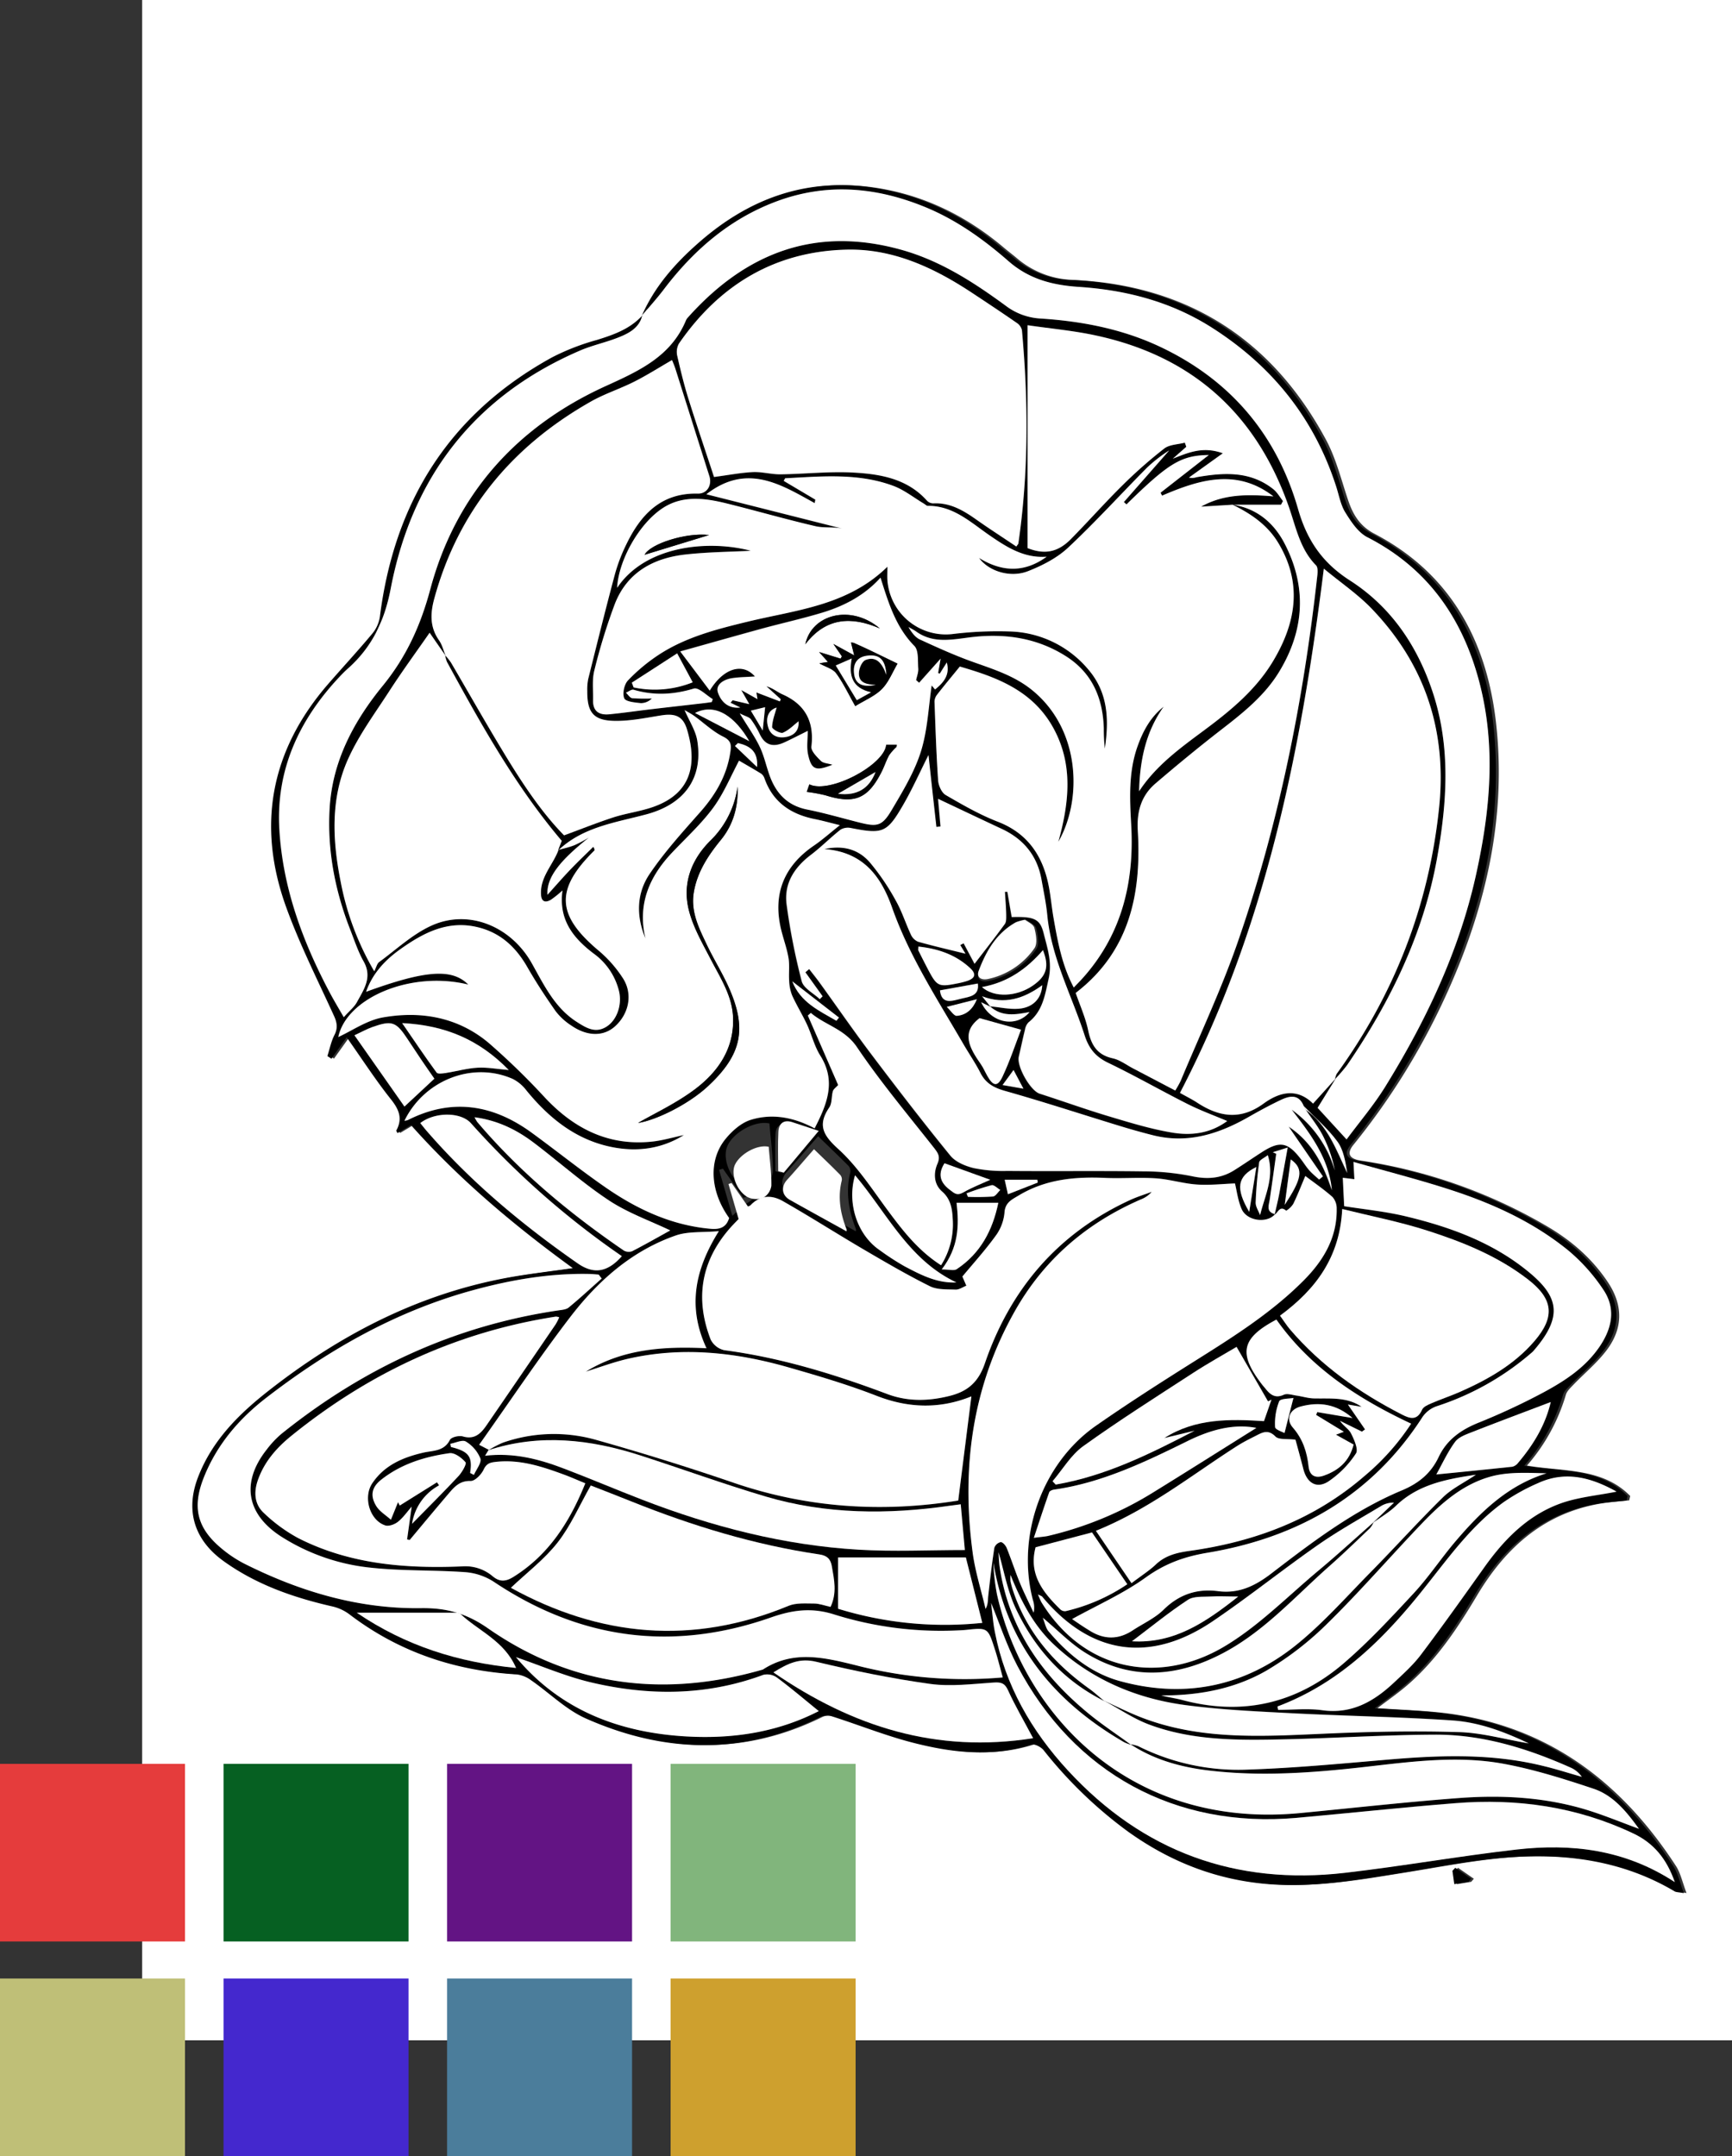 <svg id="ColoringBook" xmlns="http://www.w3.org/2000/svg" viewBox="0 0 657.9 819"><rect x="0" y="0" width="657.9" height="819" fill="#333333" stroke="none"/><title>coloringBook</title><g id="shapes"><path d="M85-62H688.9V713H85ZM276,57.76c-4.68,5.15-10.84,7.37-17.3,9.33a88.39,88.39,0,0,0-17,6.6c-38.93,21.37-59.9,54.81-65.43,98.52a13.11,13.11,0,0,1-2.84,6.38c-5.45,6.54-11.25,12.79-16.84,19.23-21.79,25.13-27.18,53.61-15.91,84.74,5.11,14.12,11.93,27.61,18.17,41.3,1.17,2.56,1.52,4.58.18,7.2s-1.83,5.35-2.7,8.05l1.54,1,5.8-8.12c6.08,8.61,11.1,16.41,16.85,23.61,3.1,3.88,4.44,7.29,2,11.77-.08.14.21.49.45,1l5.1-3.06c18.3,20.57,39.12,38.1,61.48,54.35-9.16,1.34-17.61,2.26-25.94,3.85-33.58,6.4-62.94,21.8-89.63,42.73-11.37,8.91-21.45,19-26.78,32.81-4.94,12.84-1.38,24,9.84,32,12.49,8.94,26.61,13.8,41.41,17.17a17.15,17.15,0,0,1,6.4,3.06c18.75,14.25,40,21.33,63.37,22.7a11.62,11.62,0,0,1,5.51,2.24c7,4.82,13.24,11.17,20.84,14.53,29.53,13.07,59.35,14.06,88.9-.6a6.65,6.65,0,0,1,4.51-.24c10.25,3.27,20.3,7.32,30.71,10,14.82,3.81,29.88,5.58,45,.75,1.25-.39,3.69.87,4.68,2.09a165,165,0,0,0,32.08,30.94c16.19,11.62,34,18.54,53.95,20,17,1.26,33.61-1.71,50.27-4.38,13.34-2.13,26.67-4.8,40.1-5.81,22.18-1.65,43.73,1.25,63.36,12.9.57.34,1.36.28,3.5.67-1.54-4-2.23-7.5-4-10.25-21.33-32.86-50.2-54.22-90.09-58.37-7.51-.78-15.07-1-23.31-1.61,4.17-3.19,7.89-5.76,11.3-8.7,11.11-9.57,19.09-21.63,26.51-34.08,10.68-17.91,25-30.94,46.17-34.79,3.84-.7,7.76-.93,11.65-1.37.12-.55.25-1.11.37-1.66-10.59-10.8-25.38-9.17-39.22-11.54a71.78,71.78,0,0,0,14.79-26.92c.43-1.44,1.8-2.66,2.9-3.82,4.3-4.49,9.23-8.5,12.86-13.46,5.84-8,6-16.5.43-25.1-5.89-9-13.72-15.87-22.83-21.29a197.23,197.23,0,0,0-71.31-25.27c-4.37-.67-5.4-2.71-2.73-6a263.51,263.51,0,0,0,36.14-59c14.4-32.29,22-66,18-101.32-3.54-31.18-17.3-56.63-46.11-71.74-5.76-3-8.31-7.47-10.18-13.11-2.55-7.63-4.53-15.64-8.3-22.65-20.57-38.26-52.79-58.75-96.19-60.7A34.46,34.46,0,0,1,417,35.86c-1.52-1.26-3.1-2.46-4.61-3.73C398.06,20,381.73,11.94,363,9.22c-25.2-3.68-46.81,4.44-65.56,20.91-8.92,7.84-16.82,16.68-21.67,27.8ZM589.84,652.81l1-1.17-6-4.16-1.09,1.14c.23,1.67.47,3.34.71,5.07Z" transform="translate(-31 62)" style="fill:#fff"/><path d="M274.8,57.93c4.85-11.12,12.75-20,21.67-27.8C315.22,13.66,336.83,5.54,362,9.22c18.7,2.72,35,10.73,49.39,22.91,1.51,1.27,3.09,2.47,4.61,3.73a34.46,34.46,0,0,0,21.41,8.49c43.4,1.95,75.62,22.44,96.19,60.7,3.77,7,5.75,15,8.3,22.65,1.87,5.64,4.42,10.09,10.18,13.11,28.81,15.11,42.57,40.56,46.11,71.74,4,35.37-3.55,69-18,101.32a263.51,263.51,0,0,1-36.14,59c-2.67,3.29-1.64,5.33,2.73,6a197.23,197.23,0,0,1,71.31,25.27c9.11,5.42,16.94,12.26,22.83,21.29,5.61,8.6,5.41,17.12-.43,25.1-3.63,5-8.56,9-12.86,13.46-1.1,1.16-2.47,2.38-2.9,3.82A71.78,71.78,0,0,1,610,494.74c13.84,2.37,28.63.74,39.22,11.54-.12.55-.25,1.11-.37,1.66-3.89.44-7.81.67-11.65,1.37-21.18,3.85-35.49,16.88-46.17,34.79-7.42,12.45-15.4,24.51-26.51,34.08-3.41,2.94-7.13,5.51-11.3,8.7,8.24.56,15.8.83,23.31,1.61,39.89,4.15,68.76,25.51,90.09,58.37,1.79,2.75,2.48,6.21,4,10.25-2.14-.39-2.93-.33-3.5-.67-19.63-11.65-41.18-14.55-63.36-12.9-13.43,1-26.76,3.68-40.1,5.81C547,652,530.45,655,513.43,653.73c-19.95-1.47-37.76-8.39-53.95-20a165,165,0,0,1-32.08-30.94c-1-1.22-3.43-2.48-4.68-2.09-15.12,4.83-30.18,3.06-45-.75-10.41-2.68-20.46-6.73-30.71-10a6.65,6.65,0,0,0-4.51.24c-29.55,14.66-59.37,13.67-88.9.6-7.6-3.36-13.86-9.71-20.84-14.53a11.62,11.62,0,0,0-5.51-2.24c-23.36-1.37-44.62-8.45-63.37-22.7a17.15,17.15,0,0,0-6.4-3.06c-14.8-3.37-28.92-8.23-41.41-17.17-11.22-8-14.78-19.2-9.84-32,5.33-13.85,15.41-23.9,26.78-32.81,26.69-20.93,56.05-36.33,89.63-42.73,8.33-1.59,16.78-2.51,25.94-3.85-22.36-16.25-43.18-33.78-61.48-54.35l-5.1,3.06c-.24-.51-.53-.86-.45-1,2.42-4.48,1.08-7.89-2-11.77-5.75-7.2-10.77-15-16.85-23.61l-5.8,8.12-1.54-1c.87-2.7,1.42-5.56,2.7-8.05s1-4.64-.18-7.2c-6.24-13.69-13.06-27.18-18.17-41.3-11.27-31.13-5.88-59.61,15.91-84.74,5.59-6.44,11.39-12.69,16.84-19.23a13.11,13.11,0,0,0,2.84-6.38c5.53-43.71,26.5-77.15,65.43-98.52a88.39,88.39,0,0,1,17-6.6c6.46-2,12.62-4.18,17.3-9.33-1.13,4.72-4.94,6.77-8.86,8.34-4.78,1.92-9.92,3-14.64,5-40.16,17.25-64,48.05-72.1,90.53C177,174.06,172.21,183.89,163,192c-1.25,1.11-2.41,2.33-3.55,3.55-15,16.18-23.7,35-22.4,57.43,1.28,22.11,8.78,42.48,19.07,61.89,1.66,3.13,3.5,6.17,5.4,9.49,2.06-2.3,4-3.78,5-5.73,2.6-4.79,6-9.43,2.52-15.49-2.17-3.79-3.52-8.08-5.13-12.19-5.79-14.79-8.7-30.09-7.76-46,1.07-18,9.22-33.1,20.23-46.56,8.95-10.95,14.35-22.8,18-36.58,9.66-36,32.79-61.76,66.55-77.15,12.72-5.8,24.83-11.23,30.58-25.07a4.3,4.3,0,0,1,.79-1.12C314.23,34.11,340.51,23.85,373,32.78c15,4.11,27.7,12.29,40,21.34A24,24,0,0,0,426.34,59c15.39,1,30.48,3.9,44.59,10.43,27.12,12.56,45,33.49,53.17,62.07,3.39,11.81,9.25,20.34,19.62,27,15.63,10,25.64,24.79,31.48,42.43,6.89,20.76,5.47,41.71,1.73,62.74-5.16,29-17.76,54.84-34.23,78.95a62.89,62.89,0,0,1-4.6,5.36,7.16,7.16,0,0,1,.65-2.07c21.88-30.23,35-63.79,38.88-101,3-29.22-5.29-54.5-25.54-75.63-5.24-5.47-11.65-9.81-18.23-15.26-8.74,70-22.27,137-54.65,199.17,2.45,1.38,4.61,2.45,6.62,3.76,8.32,5.43,16.45,6.64,25.12.31,6-4.4,12.71-6.07,18.81,0l8.5-9.43c-2.26,3.67-4.53,7.33-6.8,11l11,12c5-6.7,10.33-13,14.64-19.95,15.48-25,28-51.27,34.44-80.16,5.5-24.65,7.84-49.37,1.2-74.18-6.46-24.08-19.71-42.85-42.4-54.47-3.48-1.78-6.11-5.79-8.3-9.3-1.81-2.88-2.43-6.52-3.5-9.84-8.36-26-24.39-45.93-47.33-60.52C475.81,52.57,458.76,48.16,440.77,47c-9.93-.66-18.84-2.9-26.71-9.79C404.69,29,394.54,21.7,382.85,16.83,364,9,345,7.31,325.61,14.63,308,21.29,294.39,33.12,283.12,48,280.5,51.39,277.58,54.61,274.8,57.93ZM407.09,320.28c3.59.35,7.23,1.2,10.77.93,5.54-.41,8.79-3.91,9-8.95-6.95,5.09-14.27,7.48-22.85,4.21l3.21,4-3.55-1.74c3.79,8.06,13.41,9.79,18.4,3.72C416.81,323.42,411.58,324.36,407.09,320.28Zm145.5,196.11,7.94-7.6a9,9,0,0,0-4.9,1.28c-8.06,4.86-16.33,9.43-24,14.81-13.46,9.39-26.28,19.69-39.85,28.89-23.95,16.25-46.57,12.78-64.86-9.26-.21-.25-.61-.33-1.61-.85a27.26,27.26,0,0,0,1.33,3c16.55,26.8,45.19,30.91,68.87,17.11C508.81,556,520,544.47,532,534.46c7.08-5.91,13.87-12.15,20.79-18.24a9.89,9.89,0,0,1-1.34,2.17c-5.07,4.82-10.09,9.71-15.33,14.34-13,11.46-24.59,24.63-40.08,32.92-17.66,9.46-35.66,11-53.22-.2-5.51-3.5-10.18-8.35-15.69-13,.8,2,1.11,3.87,2.17,5.14,7.29,8.68,16.12,15.86,26.93,18.87,24.55,6.82,47.54,2.24,67.36-13.83,10.1-8.18,18.84-18.09,28-27.41S569.68,516,579.1,506.76c3.34-3.28,7.8-5.41,12.53-8.58-11.7,1.71-22.14,3.83-30.42,11.83C558.66,512.47,555.48,514.28,552.59,516.39ZM450.52,584.2c-15.42-7.68-26.43-19.82-33.66-35.15-3.24-6.87-4.55-14.64-6.57-21.44.12,1.54.15,3.8.49,6,3.52,23,16,40.7,33.53,55.15,5.19,4.28,10.85,8,16.29,12a16.24,16.24,0,0,1-2.53-.94c-26.64-15.4-44.61-37.09-49.73-68.26a79.83,79.83,0,0,0,1.35,12c10.18,45.78,50.6,89.31,115.22,83.13,20.12-1.93,40.21-4.2,60.36-5.71,17.07-1.27,34.07-.24,50.51,5.15,5.72,1.88,11.32,4.16,17.78,6.55-4.95-6.91-10-12.81-17.3-15.25-11.19-3.73-22.56-7.33-34.13-9.46-17.51-3.22-35.14-.79-52.68,1.2-19.66,2.22-39.38,3.71-59.12,1.37-10.57-1.25-20.79-4-29.87-10a13.45,13.45,0,0,1,2.94.72,84.82,84.82,0,0,0,41.47,8.9c17.3-.57,34.58-2.18,51.84-3.67,20.22-1.75,40.38-2.67,60.32,2.24,5,1.22,9.9,2.77,14.85,4.17a10.34,10.34,0,0,0-3.86-3.33c-16.51-7.4-33.66-12.75-51.87-12.69-18.83.07-37.66,1.32-56.51,1.76-17.64.4-35.39.68-52.25-5.65-6-2.23-11.36-5.95-17-9,4.67,2.1,9.26,4.42,14,6.27,23.68,9.17,48.29,7.08,72.86,6.07,16.06-.67,32.17-1,48.22-.45,8.39.27,16.7,2.65,26.2,4.28-9.88-4.76-19.23-8.05-29-8.72-20.44-1.39-41-1.69-61.42-2.76-13.48-.7-27-1.32-40.38-3.12-18.75-2.53-35.67-9.81-49.65-23-7.48-7-12.23-15.94-16.43-26.4a18.73,18.73,0,0,0,0,2.47c.23,1,.5,2.06.82,3.07,5.19,16,15.57,28,29,37.63C446.72,580.87,448.58,582.59,450.52,584.2ZM216.66,488.71c-.36.6-.73,1.19-1.38,2.26,10.79-1.28,20.56,1.26,30.08,4.92,9.91,3.81,19.7,7.95,29.6,11.77,26.52,10.24,53.83,17.3,82.26,19,13.27.78,26.62.13,40.31.13-.58-6.4-1.06-11.76-1.57-17.38-1.73.23-2.92.37-4.1.54-23.57,3.4-47.05,3.31-70-3.49-16-4.74-31.7-10.48-47.58-15.6-19-6.13-38.25-8.35-57.74-2A38.9,38.9,0,0,1,222,486a58.74,58.74,0,0,1,35-1.16q26.7,7.53,53,16.52c28.09,9.58,56.62,11.23,85,6.65,1.71-13.55,3.36-26.57,5-39.57-11.89,4.81-23.78,4.57-36-.21-10.88-4.24-22.15-7.57-33.39-10.79-20.12-5.76-40.55-8-61.24-3.24-5.36,1.24-10.55,3.2-15.81,4.83,14-8.61,29.55-9.66,45.82-8.87-7.34-15.69-4.45-29.84,4.69-44.48-6.28.56-11.65,0-16.28,1.62-16.79,5.81-29.68,17.32-40.25,31.11-11.88,15.51-22.75,31.81-34.52,48.42ZM200.1,186.92a22.2,22.2,0,0,1,2.19,2.69c6.3,10.76,12.45,21.61,18.87,32.3,7.28,12.13,14.92,24,24.12,33.39,6.63-2.44,12.63-4.86,18.77-6.84,4.91-1.57,10.12-2.24,15-3.93,14.76-5.16,16.84-16.39,12.94-29.41-1.55-5.18-4.55-6.21-9.78-5.39-5.81.92-11.68,2.16-17.51,2.09-8.26-.09-10.67-3.16-10.61-11.38a20.09,20.09,0,0,1,.36-4.53c3.3-13.24,6.58-26.48,10.1-39.65a64.77,64.77,0,0,1,4.37-11.48c5.49-11.35,13.22-19.63,27.15-19.29,3.59.08,5.48-3.26,4.43-6.56-4.33-13.6-8.61-27.23-12.93-40.84-.47-1.46-1.11-2.86-1.29-3.33-5.06,2.93-9.6,5.82-14.39,8.23-5.41,2.73-11.28,4.6-16.53,7.59-29.75,16.89-50.18,41.28-59.35,74.68-1.57,5.72-1.77,10.93,1.8,16,1.18,1.68,1.66,3.85,2.46,5.8l-6.07-8.75c-5.09,7.33-10.43,14.62-15.33,22.2-5.6,8.64-11.85,17.07-15.93,26.42-6.39,14.66-5.64,30.32-2.56,45.79a106.46,106.46,0,0,0,12.79,34.18c.83-1.63,1.06-2.92,1.83-3.48,6.59-4.79,12.74-10.62,20-13.9,14.1-6.34,30.15.3,38.05,14.42,4.6,8.21,8.67,16.84,17,22.16,3.49,2.23,7.08,4.55,11.36,1.83,3.91-2.48,5.92-8.2,4.77-13.32a24.88,24.88,0,0,0-9.73-14.48c-7.81-5.91-13.3-12.83-11.78-23.93a42.1,42.1,0,0,1-4.36,3.51c-1.92,1.16-3.58,1-3.78-1.75-.52-6.73,4.49-11.35,6.61-17.07,2.07-.6,4.19-1,6.18-1.85a54.7,54.7,0,0,0,5.4-2.86c-11.2,8.89-16.13,15.22-15.73,21.73,3-3.29,5.76-6.5,8.69-9.57s5.8-5.77,8.71-8.65c.62,1,.56,1.27.39,1.43-14.87,14.68-14.41,24.42,1.38,37.78a47,47,0,0,1,9.57,10.83c3.79,6.08,2.1,13.57-3.17,18.24-4.3,3.8-10.47,3.78-16.44-.34a23.57,23.57,0,0,1-6-5.47c-3.85-5.46-7.52-11.08-10.83-16.87-4.29-7.48-10-12.89-18.54-15-11.47-2.89-20.85,2-29.66,8.3-5.66,4-10.47,9-13,16.17,22.64-8.26,32.65-8.94,38.83-2.74-21.8-5.37-46.23,5-49.38,19.92,5.2-2.37,10.8-6.35,16.92-7.44,14.59-2.58,28.68-.06,40.32,9.78a270.78,270.78,0,0,1,21.51,20.95c11.12,11.74,24.22,18.21,40.63,16.41,4-.44,7.93-1.62,11.89-2.46-8.25,5.13-17.26,6.41-26.57,4.71-14-2.57-24.46-10.89-33.26-21.68a15.08,15.08,0,0,0-5.11-4.32c-15.2-6.78-33.61.32-41.21,15.86a5.29,5.29,0,0,0,1.3-.27c16.68-8.46,32.29-5.92,47,4.78,9.47,6.89,18.6,14.25,28.23,20.9,12,8.3,25.05,14.35,39.9,15.64,3.49.3,5.87-.66,6.9-4.13-7.22-10.08-8-21.95-1.32-30.07,2.49-3,5.95-6.1,9.56-7.21,8.23-2.54,16.46-.93,24.23,3.25,4.72-9.16,8.32-17.9,2.12-27.72-2.24-3.54-3.22-7.85-5-11.71s-4-7.32-5.67-11.11a16.36,16.36,0,0,1-1.11-5.59c-.2-2.87.23-5.83-.26-8.65-.63-3.72-2-7.32-2.86-11-3.13-13.3,1.16-23.88,12.51-31.62,3.18-2.17,6.08-4.76,9.87-7.77-4-1-6.71-1.75-9.49-2.3-9.12-1.83-16-6.4-19.17-15.54a3.56,3.56,0,0,0-1.31-1.77c-3.11-1.92-6.29-3.72-8.32-4.9-3.1,5.8-5.72,12.33-9.76,17.81-4.57,6.21-10.38,11.51-15.71,17.15-8.7,9.19-13.14,19.68-10.09,32.57-3.57-8.49-3.37-17.13,1.59-24.5,5.66-8.38,12.56-16,19.28-23.57,6-6.8,10.28-14.26,11.46-23.34.32-2.4-.06-3.88-2.79-5.23-4-2-7.34-5.22-11-7.87-1.16-.83-2.44-1.49-3.67-2.22,1.81,4.23,4.2,7.79,4.82,11.63,2.25,14.06-4.69,24-19.28,27.95-11.8,3.17-24.18,4.76-33.59,13.76l1.41-3.68c-17.53-20.68-30.66-44.25-43.59-67.95A11.4,11.4,0,0,1,200.1,186.92ZM526.17,358.06c-1.84-4.49-5.22-3.86-8.54-2.31-4.12,1.94-8.14,4.12-12.09,6.38-11.4,6.54-23.29,10.43-36.56,7.1-4.27-1.07-8.51-2.27-12.72-3.56-14.5-4.44-28.93-9.17-43.53-13.29-4.28-1.21-7.33-2.93-9.36-6.9-1.94-3.79-4.37-7.31-6.51-11-9.75-16.83-20.44-33.15-27-51.68C365.71,271,359,261.64,344.12,260.53c7.47-1.65,13.11.29,17.22,5a88.47,88.47,0,0,1,9.9,14.56c2.33,4.07,3.74,8.65,5.74,12.92a5.25,5.25,0,0,0,2.65,2.75c6,1.69,12.16,3.1,18,4.55-.46-.76-1.23-2-2-3.29l1.29-.66c1.52,2.86,3.05,5.72,4.15,7.78,3.65-4.76,7.66-9.85,11.47-15.08.63-.87.58-2.37.55-3.57-.07-2.9-.31-5.8-.49-8.69h.93c.55,3.23,1.11,6.45,1.65,9.59,8.79-.27,10.81.81,12.17,6.27,1.41,5.63,3.27,10.86,1.85,17.23s-2.26,12.26-7.66,16.52a5.21,5.21,0,0,0-1.31,2.76c-.85,3.39-1.54,6.82-2.35,10.21-.88,3.71,4.4,13,7.93,14.1,8.67,2.79,17.24,5.89,26,8.51,8,2.39,16,4.87,24.18,6.25,7.17,1.22,14.48.47,21.05-4.37-5.22-2.21-10.21-4-14.93-6.4-10.17-5.13-20.08-10.81-30.34-15.74-4.76-2.29-7.29-5.44-8.9-10.43-4.89-15.15-12.62-29.39-14.18-45.61-.43-4.53-1.39-9-2.19-13.5-1.62-9.1-6.8-15.41-15.1-19.29-8-3.76-16-7.57-24.19-11.41.28,3.17.61,6.83.93,10.49l-1.57.17c-1-8.93-1.93-17.86-3-27.3-3.37,6.7-6.15,12.95-9.56,18.84-6.2,10.75-7.78,11.25-19.86,8.89a5.49,5.49,0,0,0-4,.62c-3.93,3.09-7.48,6.67-11.45,9.71-6.26,4.81-10.07,10.94-9,18.85a245.93,245.93,0,0,0,5.72,29c.71,2.68,4.48,4.56,6.85,6.81l1.08-1.08-6.54-9.12,1.44-1.23c1.38,1.8,2.82,3.56,4.14,5.4,6.5,9,12.8,18.14,19.49,27,9.81,13,19.73,25.87,30,38.47,2,2.43,5.7,4,8.9,4.74a55.77,55.77,0,0,0,12.68,1.07c17.2.12,34.41-.08,51.61.16a95.08,95.08,0,0,1,18.54,1.84c5.89,1.27,11.13.87,16.16-2.3,3.47-2.18,6.84-4.51,10.28-6.73,7-4.56,10.06-4,15.24,2.89,1,1.33,1.91,2.76,3,4s2.43,2.29,3.66,3.42l1.44-1.2c-4.22-6.14-8.43-12.29-13-18.89,9.08,6,13.29,14.71,16.4,24.16-1.13-12.26-8.19-21.45-15.27-30.62a43.22,43.22,0,0,1,16.4,23.1,50.19,50.19,0,0,0-4.6-13.31c-1.79-3.44-4.27-6.52-6.45-9.76,8.36,5.89,11.59,15.25,15.76,24.05-.69-4.33-1.39-8.79-3.77-12C535.33,366.62,530.51,362.52,526.17,358.06Zm-11,41.29c.55-2.46,1.18-4.91,1.66-7.38,1.07-5.63,2.06-11.27,3.31-18.08l-5.66,1.78,1.29.6c-.8,5.72-1.58,11.46-2.43,17.18-.34,2.3-1.65,4.85,2,5.76-3.12,3.55-10.69,2.57-12.69-2-1.42-3.27-1.84-7-2.52-9.71-4.71.17-9.61.75-14.45.41-5.24-.37-10.39-2-15.62-2.35-6.37-.43-12.8.13-19.18-.16-11.55-.52-22.66.5-32.9,6.67-2.83,1.7-5.21,2.7-5.42,6.77a17.56,17.56,0,0,1-3.5,8.78c-3.89,5.35-8.36,10.29-12.47,15.24.39.9.94,2.2,1.5,3.49-1.36.53-2.73,1.53-4.07,1.48-3.3-.12-7,.1-9.79-1.29-8.54-4.24-16.79-9.06-25-13.88-10.33-6.05-20.42-12.51-30.82-18.43-5.05-2.88-9.78-2-13.5,3-2,2.67-4.55,4.9-6.75,7.43C297.22,417.22,295,431.39,301,446.78a7.66,7.66,0,0,0,5.16,4.05c21.38,2.83,41.81,9.09,61.9,16.65,7.86,3,15.82,2.7,23.76.71,6.6-1.66,10.83-5,13.34-12.36,9.64-28.17,27.73-49.34,55.08-62,2.68-1.23,5.54-2.1,8.31-3.14a10.55,10.55,0,0,1-4.16,2.88c-20.59,9-36.79,22.8-47.91,42.53-16.1,28.58-20.25,59.25-16,91.33,1,7.31,3.26,14.45,4.94,21.68,1-1.77.87-3.3,1-4.8.69-6.14,1.39-12.29,2.33-18.39a3.34,3.34,0,0,1,2.42-2.19c.77,0,1.91,1.31,2.3,2.28,1.78,4.37,3.23,8.86,5,13.22,1.58,3.83,3.45,7.54,5.2,11.31a8.83,8.83,0,0,0-.27-4.79c-6.39-24.25,3.4-51.94,24-66.26,12.08-8.43,24.52-16.38,37-24.23,14.67-9.24,29.37-18.41,41.71-30.77,7.53-7.54,12.86-16.25,12.68-27.38a6.62,6.62,0,0,0-1.57-4.45c-3.22-2.86-6.8-5.31-10.34-8-1.67,3.93-3,7.34-4.58,10.6a8.36,8.36,0,0,1-2.69,2.6C517.14,395.76,516.51,398.57,515.2,399.35Zm-16-269.63-11.92.73c8.73-4.95,18-4.68,27.47-3.9-13.94-10.74-28.11-6.38-42.31-.28l-.55-1.12,18.33-14.32c-10.51.13-15.19,3-31.26,18.82l-1-.88q8.61-9.8,17.21-19.61a55.62,55.62,0,0,0-8.33,6.46c-10.08,10.15-19.7,20.77-30.14,30.54-4.18,3.91-9.74,6.74-15.15,8.86-6.71,2.62-14.92,0-18.59-5,9,5.5,17.42,5.48,25.67-.49-8.56.63-15.17-3.62-21.74-8.15-7.2-5-13.79-11.26-23.43-11.17-.48,0-1-.54-1.44-.83-3.85-2.29-7.47-5.21-11.6-6.75-13.33-5-27.25-3.62-41.07-2.9-.15,0-.29.44-.59,1l12,7.12-.25,1.32c-12.9-7.12-25.74-15.3-41.14-3.36l52,13.14c-3.35-.88-7.09-.22-10.49-1-11.37-2.63-22.59-5.89-33.92-8.69-7.31-1.8-15-2.91-21.9.51-9.94,4.91-19,20.31-19.5,31.56C276.36,145,300.39,143,316.26,147.19c-7.8.41-16.32.47-24.74,1.4-12.23,1.35-22.24,6.76-26.92,18.82a221.84,221.84,0,0,0-7.78,25.25c-.92,3.58-.39,7.54-.48,11.33-.1,4.24,2.41,5.68,6.16,5.31,5.14-.5,10.24-1.25,15.37-1.86,6.91-.82,13.82-1.59,20.74-2.39.93-.11,1.86-.26,2.8-.39l.39-1.13c-2.43-1.42-5.36-4.54-7.2-4-7.71,2.33-15.17,2.71-22.87.44-.79-.23-1.93.72-2.91,1.12.8.73,1.53,2,2.41,2.09a63.4,63.4,0,0,0,7.43.11,5.84,5.84,0,0,1-4.16,1.77c-2.25-.25-5.77-.54-6.32-1.84-.76-1.81,0-5.29,1.41-6.78a67.1,67.1,0,0,1,11.82-9.83c10.22-6.66,21.9-9.64,33.6-12.48,18.43-4.48,38-6,53.13-20.88,0,2.34-.08,3.71,0,5.07a22.26,22.26,0,0,0,24.6,20.51,141.08,141.08,0,0,1,21.83-1,40.36,40.36,0,0,1,29.93,14.5c7.62,8.89,7.81,19.26,6.23,30a64.84,64.84,0,0,1-.39-7.66c-.35-11.49-4.36-21.08-14.43-27.46-10.74-6.79-22.5-8.62-34.95-7.31-7.46.79-15.1,2.93-22-2.12a28.78,28.78,0,0,0-2.81-1.61c1.18,2,2.53,3.89,4.37,4.73,6.71,3.09,13.48,6.14,20.44,8.62,7.74,2.76,15.46,5.2,22.05,10.51,18.65,15,19.18,41.85,10.07,57.69,4-14.72,5.79-29.33-2-43.39-8-14.48-22.2-19.3-35.43-23.17-3.25,4-6,7.26-8.58,10.61a4.57,4.57,0,0,0-1.09,2.69c.35,10,.68,20,1.38,30,.14,2,1.33,4.64,2.87,5.53,6.4,3.72,12.9,7.47,19.77,10.13,10.75,4.14,16.53,12,19,22.71,1.08,4.58,1.4,9.33,2.22,14,1.58,8.91,3.18,17.83,7.66,26.28,1.34-1.41,2.41-2.48,3.42-3.6,14.82-16.56,19.6-36.37,18.4-58-.57-10.23-1.08-20.4,2.49-30.26,2.05-5.69,4.88-10.9,9.83-14.81-6.89,9.67-9.05,20.6-9.32,32.12,6.39-9.75,15.56-16.38,24.58-23.07,10.09-7.48,19.7-15.39,26.27-26.3,8.85-14.7,11.31-29.8,1.83-45.26-4.11-6.69-10.38-10.9-17.24-14.24,9.19,1.36,15.69,6.85,19.77,14.66,8.57,16.41,7.64,32.88-1.9,48.65-5.51,9.13-13.74,15.71-22.09,22.17-8.52,6.58-16.84,13.44-25,20.44-5.4,4.63-7.14,10.63-6.71,17.93,1.42,23.93-3.07,45.86-23.59,61.62,1.64,4.8,3.72,9.43,4.75,14.28,1.17,5.53,3.42,9.27,9.34,10.57,2.72.6,5.17,2.51,7.73,3.84l16,8.39a40.24,40.24,0,0,0,2.06-3.68c7.25-17.39,15.33-34.5,21.52-52.26,15.76-45.3,25.07-92.11,30.42-139.73.14-1.29.24-3.13-.5-3.87-6-6-7.54-14.14-10.14-21.68-12.26-35.43-36.44-57.49-73-65.52-8.49-1.86-17.23-2.62-26.41-4v84.67c6.3,2.47,11.33,1.74,16.32-3.31,6.63-6.7,12.88-13.79,19.58-20.41a177.86,177.86,0,0,1,16-14.11c2-1.54,5.18-1.53,7.82-2.23l.56,1.57-5.13,4.52c5.78-2.25,11.34-4.83,19-2.06l-12.87,9.23a5.45,5.45,0,0,0,2.91-.14c10.22-1.78,20.31-2.45,29.13,4.54,1.49,1.18,2.47,3,3.68,4.51l-.75,1.4ZM417.05,145.6c.65-.91.79-1,.81-1.15,3.91-27,3.83-54,1.35-81a4.52,4.52,0,0,0-1.93-2.73c-5.63-3.88-11.33-7.66-17-11.43-14.44-9.55-30-16.81-47.54-16.42-27.27.61-48.39,13.32-63.8,35.67a6.52,6.52,0,0,0-.66,4.63c1.22,5.49,2.57,11,4.25,16.33,3.21,10.25,6.67,20.42,9.73,29.73,5.62-.74,10.18-1.64,14.77-1.86,3.43-.15,6.9.89,10.35.85,9.39-.12,18.82-1.19,28.16-.65,10.18.58,20.32,2.4,27.72,10.78a3.35,3.35,0,0,0,2.39.89c6.34-.28,11.35,2.72,16.27,6.19S411.91,142.15,417.05,145.6ZM411.9,575.17c-1.14-4.11-2-7.78-3.18-11.37-2.39-7.46-2.67-7.59-10.46-6.74-1.2.13-2.42.17-3.63.23a135.53,135.53,0,0,1-46.81-6.09c-8.56-2.7-15.87-1.67-24,1.19-37.21,13-72.32,8.39-105.2-13.57a23.28,23.28,0,0,0-10.8-3.66c-11.94-.85-24-.41-35.86-1.69a78,78,0,0,1-34.15-11.86c-13.27-8.55-15.21-20.64-5.48-33a37,37,0,0,1,5.63-6c31-24.91,65.83-41.12,105.31-46.9,1.31-.19,2.88-.31,3.81-1.09,4.28-3.55,8.37-7.33,12.52-11l-1.15-1.49c-1.14-.08-2.28-.22-3.42-.24-15-.33-29.7,2.18-44.12,6.11C181.7,436,155.93,450.59,132.15,469c-10.39,8-18.73,17.79-23.67,30.16-4.62,11.56-2.6,19.54,7.12,27.43A46.19,46.19,0,0,0,124,532c21.07,10.56,43.28,17.16,67,16.83,9.58-.14,17.2,1.94,25.38,7.64,32,22.28,67.25,26.4,104.45,15.68,11.48-7.46,23.22-4.66,35.34-1.62A164.85,164.85,0,0,0,411.9,575.17ZM253.33,501.43c-2.84-1.16-5.18-2.2-7.58-3.09-8.57-3.16-17.18-6.09-26.58-5-2.07.25-3.34.63-4.41,2.84-.92,1.92-3.36,4.45-5,4.4-3.88-.12-5.9,2-8,4.4-5.1,5.93-10.08,12-15.11,18l-1-.19,1.74-12.45c-1.75,2-3.24,4.17-5.23,5.75-1.23,1-3.46,1.81-4.8,1.37-5.92-2-8.48-10.75-4.94-16,4.64-6.92,11.68-9.86,19.4-11.65,3.7-.86,7.84-.43,10.09-4.84.54-1.06,3.47-1.75,4.93-1.32,4.51,1.33,6.92-1.17,9-4.25Q229,460.23,242.08,441a24,24,0,0,0,1.34-2.64,4.81,4.81,0,0,0-1.26-.27c-37.68,5.84-71,21.4-100.54,45.33-5.58,4.52-10.31,9.9-12.72,16.95-1.57,4.59-1.19,9.07,2.3,12.29a60.06,60.06,0,0,0,13.11,9.59c19.55,9.93,40.71,11.61,62.14,10.73a16.07,16.07,0,0,1,11.69,3.76c2.69,2.25,5.07,2,7.82.28C239.36,528.72,247.35,516.29,253.33,501.43Zm263.88-63.68c1.46,2,2.51,3.69,3.78,5.18,11.84,13.88,26.45,24.12,42.56,32.39,3.2,1.65,5.79,2.3,7.66-1.87.52-1.15,2.32-1.88,3.67-2.47,3.48-1.5,7.1-2.7,10.57-4.22,10.66-4.68,20.74-10.39,28.42-19.33,8-9.29,7.13-16.05-2.48-23.47-11.48-8.87-24.77-14.22-38.37-18.57-10.32-3.3-21-5.38-32.18-8.15C540,415.53,530.82,427.72,517.21,437.75ZM438.24,553c1.63,1.09,3.94,2.7,6.29,4.22,5.51,3.58,11.05,3.74,16.61.07,3.93-2.59,8.42-4.6,11.71-7.83,5.92-5.85,12.7-8.1,20.69-7.07s14.11-2,20.32-6.75c15.55-11.95,31.26-23.89,49.49-31.51,6.52-2.72,11.09-6.51,14-12.66,3.12-6.56,8.43-10.34,15-13a254.47,254.47,0,0,0,24.33-11.31c8.59-4.59,16.78-9.86,22.3-18.39,4.48-6.92,5.54-14.12.9-20.95A69.28,69.28,0,0,0,626.78,413c-13.11-10.67-28.37-17.67-44.33-22.89-12.17-4-24.61-7.13-37.26-10.74.15,2.84.24,4.54.35,6.57l-4.41-.54c.19,3.93.37,7.56.53,10.8,7.56,1.23,15.89,2.06,24,4,16.94,4.1,33.24,10.14,46.76,21.55,10.87,9.17,12.24,16.68,1.07,29.5a6.66,6.66,0,0,1-.67.63,104,104,0,0,1-35.89,20.26,10.87,10.87,0,0,0-5.43,4c-19.27,30-47.52,46-81.84,51.71-8.79,1.47-16.08,4.13-23.34,9.35C457.65,543.4,447.73,547.79,438.24,553Zm228.93,99.88c-3.12-8.89-8-14.82-15.78-18.49-21.47-10.18-44.11-13.37-67.55-11.49-20.14,1.62-40.24,3.79-60.37,5.58-45.92,4.06-84.56-16.88-106.06-57.81-4-7.63-6.69-15.94-9.94-23.82.27,2.36.54,4.92.85,7.47.15,1.21.35,2.41.59,3.6,4,20.31,13.86,37.51,27.75,52.57,28.46,30.87,63.72,43.65,105.21,38.87,21.71-2.51,43.28-6.34,65-8.83C627.84,638.16,648.17,640.47,667.17,652.92Zm-358.67-448,.79-1,6.37,1.55-3.05-5.36,6.15,3.45c-.22-1.4-.33-2.09-.41-2.54l8.93,3.41.32-.83-5.43-4.91c2.36.63,4.08,2.16,6.08,3.05,8.68,3.89,12.12,10.38,11,19.84-.2,1.69,2.06,3.91,3.61,5.45.91.9,2.67.92,4.39,1.45-6.36,2.54-8,1.91-9.29-4-.58-2.78-.1-5.79-.1-8.86-3.41,1.69-6.07,3.07-8.79,4.33-3.92,1.82-7.2,1.47-9.33-2.86a34.91,34.91,0,0,0-3.48-5.87c-.67-.87-2.1-1.15-4.24-2.24,3.12,5.12,5.7,8.72,7.59,12.65,1.64,3.4,2.43,7.19,3.7,10.77,2.45,6.91,6.78,11.6,14.36,13.11,6.7,1.33,13.27,3.28,19.9,4.94s8.53,1.39,12.11-4.66c4.24-7.18,8.71-14.51,11.17-22.37,2.58-8.25,2.89-17.2,4.19-25.84l-1-.26,2.13,2.52c3.49-2.75,5.69-5.69,4.46-10.25l-2.68,4.25-.61-.24c.26-1.54.53-3.08.94-5.46l-8.16,9.15-1.14-1c.29-1.47.92-3,.81-4.4-.22-2.94.2-6.87-1.48-8.58-7.1-7.22-9.81-16.33-12.86-25.94-6,6.68-13.63,10.72-22,13.26-7.54,2.29-15.26,4-22.87,6.06-9.89,2.7-19.75,5.51-31.2,8.71l11.2,14.88c5.27-8.61,12.51-10.71,17.17-5.37-3.09.22-6,.22-8.77.66-3,.49-6.34,2.3-5.27,5.47s3.61,6.24,8.49,5.66Zm38,343.44C349,543,347.85,538,347,532.91c-.48-2.79-1.86-4-4.71-4.46C317.64,524.82,294,517.6,271,508.38c-5.42-2.18-10.88-4.28-15.57-6.12C251,510,247.74,517.62,242.77,524s-11.69,11.44-17.71,17.15c33.77,18.58,68.93,22,105.47,6.85,2.88-1.19,6.46-.9,9.71-.87C342.3,547.12,344.35,547.92,346.49,548.38Zm114.31-9c3.93-3,6.79-4.79,9.18-7.08,3.63-3.46,8-4.5,12.72-5.17,24.71-3.47,47.38-11.86,66.53-28.43A90.56,90.56,0,0,0,567,478.78c-20.29-9.52-38.32-21.27-51.18-39.54-13.29,7-14.53,12.76-5.57,24.53.46.6,1,1.16,1.45,1.76,1.81,2.28,3.68,3.74,6.93,2.26,1.28-.59,3.18.09,4.79.32,2.29.32,4.55,1,6.84,1.08,6.14.13,12.38-.61,17.9,3.18l-5.19-.86,6.58,9.44-1.16.86L540,477.7c1.27,1.95,3.33,3.07,4.2,4.8,1.19,2.35,2.85,6.12,1.85,7.6a37.62,37.62,0,0,1-10.58,10.71c-4.47,2.78-8,.42-9.38-4.74-1-3.93-2.12-7.84-3-11.2-3.14-.42-6.31.11-7.61-1.21-2.92-3-5.17-1.42-7.71-.15-2.3,1.16-4.62,2.33-6.79,3.71-17.25,11-33.28,24-53.7,32.26ZM388.46,418.61a29,29,0,0,0,4.43-17.84c-.21-3.82-.75-7.27-4-10.13s-3.36-6.91-1.78-10.57c1.13-2.64.31-4-1.23-5.93-10-12.65-20.35-25-29.35-38.36-4.7-7-12-8.32-17.51-13l-1.14,1c3.93,9,7.85,18,11.51,26.39-.81.9-1.78,1.51-2,2.34-.59,2-.27,4.56-1.36,6.17-4.58,6.72-2.34,10.59,3.43,15.82,7.22,6.53,12.69,15.05,18.56,23S379.69,413,388.46,418.61ZM472.07,582c.71.2,1.42.43,2.15.59,1.92.42,3.88.71,5.78,1.22,22.68,6.09,43.21,1.46,60.93-13.58,9.67-8.21,18.38-17.62,27-26.94,5.77-6.22,10.48-13.41,16-19.87,9.48-11.09,19.8-21.18,34.47-25.71-6.92-.19-13.86-.61-20.3,1-10.93,2.68-19.35,10-27,18-12,12.51-23.32,25.65-35.66,37.77a118.23,118.23,0,0,1-23.62,18.28C499.72,579.59,486,582.06,472.07,582Zm44.18,4.24.24,1.29c5.59,0,11.27-.63,16.76.13,11.27,1.57,19.71-3.39,27.37-10.6,3.54-3.33,7.22-6.64,10.13-10.5,8.15-10.8,16-21.83,23.84-32.87C602.13,523,611,513.82,623.4,509.26c6.91-2.55,14.54-3.17,21.66-4.62-9.13-5.09-19-8.16-29.73-3.28a77.48,77.48,0,0,0-13.12,7.24c-11.88,8.55-20.42,20.3-29.38,31.65C557.42,559.78,540.28,577.24,516.25,586.2Zm-92.82,12.06c-3.51-6.64-6.82-12.29-9.49-18.22-1.29-2.86-2.74-3.15-5.54-3-8,.5-16.17,1.59-24,.52-14.52-2-29-5-43.22-8.38-6.25-1.51-10.67.45-16.39,4C354.91,594,386.71,604,423.43,598.26ZM227,567.47c16.73,20.06,39.1,28.6,64.43,30.09,17.49,1,34.58-1.39,50.59-9.61-5.73-4.65-10.7-8.89-15.94-12.77a6.39,6.39,0,0,0-5.13-1c-21.42,8-43.27,8-65.13,2.94C246,574.85,236.62,570.76,227,567.47ZM500.71,449.61c-4.87,2.9-10.84,6.21-16.55,9.92-14,9.1-28.12,18.05-41.68,27.78-4.67,3.35-7.82,8.83-11.67,13.34l1.2,1.27c18.9-3.24,35.88-11.67,52.77-20.47l-11.51,2.79c11.75-7.49,24.78-7.26,37.85-6.42l2.85-8.15-1.31.64ZM349.34,549.08a137.59,137.59,0,0,0,54.79,5.37c-2.18-8.67-4.31-17.16-6.25-24.86H349.34ZM267.21,415.15a319.54,319.54,0,0,1-57.31-50.49c-3.86-4.33-13.71-4.35-19.26-.06.84,1,1.66,2.1,2.54,3.11,16.76,19.33,36.25,35.55,57.17,50.12C256.5,422.12,261.78,421.33,267.21,415.15Zm241,65.24c-8.68-1.68-17.46.72-26.1,5-16.23,8-32.54,15.87-50.75,18.46-.67.09-1.66.5-1.84,1-1.93,5.45-3.72,11-5.84,17.32,2.92-.39,4.27-.45,5.56-.76A133.52,133.52,0,0,0,468.7,505.1C482.1,496.84,495.41,488.42,508.24,480.39Zm-222.64-75c-7.6-3.64-16-6.61-23.26-11.39-10-6.6-19-14.66-28.53-21.9-6.52-4.94-13.72-8.52-22.53-9.69a16.18,16.18,0,0,0,1,1.76C228.4,383.2,247.42,399,267.93,413a3.79,3.79,0,0,0,3.23.26C276.24,410.64,281.2,407.8,285.6,405.37ZM424.37,525.73c-2.73,10.25,2.82,17.15,9.41,23.59a2.58,2.58,0,0,0,2,.67,70.09,70.09,0,0,0,23.44-10.22L445.8,520.09ZM166.51,550.58c18.66,12.68,38.62,18.85,60.55,21-4.41-10.29-14.14-14-21.09-20.49-.63-.59-2-.5-3-.5C191.14,550.57,179.35,550.58,166.51,550.58Zm453.54-80c-10,3.82-20,7.53-29.87,11.41-2.32.91-5.13,1.89-6.48,3.74-2.85,3.87-4.87,8.34-7.12,12.36,9.66-1,19.27-1.89,28.86-2.93a3.93,3.93,0,0,0,2.19-1.45C613.48,486.8,618.08,479.23,620.05,470.56Zm-278.28-101c-4.44,5.08-8,9.33-11.81,13.46-2.78,3.05-2.38,6.82,1.24,8.85,8.28,4.65,16.6,9.22,24.86,13.8a2,2,0,0,0,0-1c-2.7-6.93-3.91-14-2.07-21.38a3,3,0,0,0-.64-2.4C349.57,377.1,345.64,373.36,341.77,369.6ZM187.52,516.81c5.65-5.76,11.75-11.83,17.63-18.11,1.36-1.45,3.18-4.66,2.68-5.26-1.46-1.71-4.17-3.72-6.09-3.45-9.37,1.33-18.3,4-26,10.12-3.89,3.07-4,6.37-1.85,9.91,1.27,2.11,3.69,3.52,5.59,5.25,1-2.35,1.91-4.7,2.7-6.66l.66,1.27L197,501.05l.81,1.16A20,20,0,0,0,187.52,516.81ZM196,347.74c-1.84-2.68-3.48-5.05-5.08-7.43s-3.39-5.06-5.06-7.61c-4.33-6.62-5.88-7.21-13.34-4.59-2.08.74-4,1.84-6.84,3.14l19,27.08ZM394.3,425.13c-18.15-8.52-26.38-26.37-38.51-40.71-3.15,10.54.84,22.61,9.23,28.36a99.58,99.58,0,0,0,9.53,6.2C380.69,422.21,386.89,425.51,394.3,425.13Zm147.16,56.73-10.59-6.4.42-1.07,13.41,2.26c-6.2-5.4-12.71-6.24-19.69-4.39-4.16,1.1-5.74,4.8-3,8,3.82,4.38,5.39,9.29,6,14.84.38,3.5,2.61,4.58,5.87,3.4,5.57-2,9.65-5.46,11.22-11.78L538.44,483ZM183.75,326.62c4.81,7,8.82,13,13.08,18.79.44.61,2.36.32,3.55.14,4-.62,8-1.75,12-2,3.64-.21,7.33.5,11.86.88C213.09,333,200.35,327.46,183.75,326.62Zm139.52,38.13c-5.42-1.26-13.81,3.42-16,8.64-1.91,4.43.76,12,5.9,15.1a9.37,9.37,0,0,0,7.48.43,7.77,7.77,0,0,0,3.92-5.72C324.63,377.24,323.79,371.27,323.27,364.75Zm97.62-77.39a18.49,18.49,0,0,0-3.52,1c-7.59,4.21-11.67,11.26-14.58,19-1,2.54.87,3.84,3.69,3.23a29.67,29.67,0,0,0,18.11-12c1.29-1.79.64-5.45,0-8C424.19,289.13,421.93,288.21,420.89,287.36Zm-17.8,37.38c-7.25,5.45-3.74,11.47.54,17.53.95,1.35,1.6,2.93,2.42,4.38,2.26,4,3.94,4.3,5.82.26,2.77-6,4.83-12.25,7-17.78Zm-14.38,95.45c2.78,0,4.66.6,5.69-.09,9-6,13.65-14.71,15.81-25.22H394.35C395.35,403.56,395.15,411.81,388.71,420.19ZM501.35,544.44c-4.18,0-7.27-.15-10.35,0s-6.53-.21-8.77,1.26c-7.24,4.77-14,10.28-21.26,15.75C477,562.38,488.91,554.28,501.35,544.44ZM379.85,297.55c0,.86-.1,1.21,0,1.45,1.29,2.58,2.58,5.15,3.93,7.7,3.14,5.92,3.89,6.26,10.7,4.89a29.56,29.56,0,0,0,4-1c3-1.06,3.46-2.63,1-4.91C394,300.63,387.42,298.37,379.85,297.55ZM271,197.3l.68,1.78a38.78,38.78,0,0,0,22.45-1.94l-5.91-11C282.31,190,276.68,193.67,271,197.3ZM427.17,298.91c-6.31,7.28-13.59,12.3-23.18,14,4.65,4.18,13.29,3.66,19.37-.58C428.53,308.75,429.64,305.21,427.17,298.91ZM340,368.46c-3.9-1.28-6.7-2.23-9.53-3.13-3.07-1-4.75.58-4.89,3.41-.25,4.69-.07,9.4-.07,14.1l2,.59C331.41,378.69,335.37,374,340,368.46Zm67.19,17.68-17.39-6.24c-2.12,3.32-2.44,6.8,2.05,10.12,1.79,1.34,2.72,2.24,5,1C400.47,388.93,404.41,387.4,407.16,386.14ZM295,208.83l20.63,10.71C310.49,210.67,303.08,204.72,295,208.83ZM509.64,399.56c1.84-7.47,5.55-14.47,2.93-22.78-1.38,1.1-3.14,1.81-3.27,2.74A146.66,146.66,0,0,0,508,394.76C507.91,396.34,509.05,398,509.64,399.56ZM313.39,393c-2.78-3.95-5.28-7.52-7.79-11.08l-1.47.46c1.62,5.58,3.23,11.16,5.05,17.43,2.21-1.95,3.3-3,4.49-3.94s2.49-1.76,3.74-2.63l-1.19-1.32Zm208.93,76c-1.46.3-4.92.14-5.43,1.29a23,23,0,0,0-1.55,9.77c0,1,2.87,1.86,3.58,2.28C520.08,477.82,521,474,522.32,469Zm-16.81-70.71c1-6.07,1.78-11.18,2.72-17.05C500.9,384.89,500.28,389.41,505.51,398.33ZM402.43,311.59l-14.4,2.6c.68,5.56,4.63,4,8.05,3.17C399.21,316.61,403.11,316.35,402.43,311.59ZM209.57,497.5l1.45.74c.9-2.11,3-4.63,2.44-6.25a13.35,13.35,0,0,0-5.51-6.42c-1.29-.8-3.88.5-5.88.85l.22,1.22C209.08,489.31,210.54,491.28,209.57,497.5ZM348.71,325.75l1-1.23-17.74-13.77C335,318.75,342.16,321.94,348.71,325.75ZM519,395.66c6.22-9.58,7.54-13.56,2.29-17.25Zm-120.88-4.37.52,1.33a91.33,91.33,0,0,0,9.51-.12c1-.1,1.86-1.62,2.79-2.49-1.11-.65-2.38-2-3.29-1.82A95.4,95.4,0,0,0,398.15,391.29Zm27-4.09-.12-1.08H412.63l1.23,5.52Zm-34.55-66.74c1.46,1.36,2.75,3.5,3.84,3.41,3.56-.31,6.08-2.54,7.6-6.31Zm-79.32-100.2-1.13,1.14,8.39,8C319.07,223.34,315.7,221.28,311.31,220.26ZM326,206.77c-3,.92-4.25,3.67-3.29,7.28.86,3.25,3.5,4.5,6.71,4,4.1-.7,5.18-3.52,4.9-6-1.71,1.34-3.61,3.36-5.95,4.37-1,.41-4.13-1.4-4.1-2.13C324.35,211.63,325.38,209.09,326,206.77Zm93.76,144.77-3.76-7.1-4.17,5.71ZM316.2,207.94l4.52,7.57c.31-3,.59-5.74.91-8.89Z" transform="translate(-31 62)"/><path d="M588.84,652.81l-5.43.88c-.24-1.73-.48-3.4-.71-5.07l1.09-1.14,6,4.16Z" transform="translate(-31 62)"/><path d="M515.2,399.36c1.31-.79,1.94-3.6,4.35-1.46a8.36,8.36,0,0,0,2.69-2.6c1.61-3.26,2.91-6.67,4.58-10.6,3.54,2.69,7.12,5.14,10.34,8a6.62,6.62,0,0,1,1.57,4.45c.18,11.13-5.15,19.84-12.68,27.38-12.34,12.36-27,21.53-41.71,30.77-12.47,7.85-24.91,15.8-37,24.23-20.55,14.32-30.34,42-24,66.26a8.83,8.83,0,0,1,.27,4.79c-1.75-3.77-3.62-7.48-5.2-11.31-1.79-4.36-3.24-8.85-5-13.22-.39-1-1.53-2.3-2.3-2.28a3.34,3.34,0,0,0-2.42,2.19c-.94,6.1-1.64,12.25-2.33,18.39-.16,1.5,0,3-1,4.8-1.68-7.23-4-14.37-4.94-21.68-4.25-32.08-.1-62.75,16-91.33,11.12-19.73,27.32-33.57,47.91-42.53a10.55,10.55,0,0,0,4.16-2.88c-2.77,1-5.63,1.91-8.31,3.14-27.35,12.62-45.44,33.79-55.08,62-2.51,7.33-6.74,10.7-13.34,12.36-7.94,2-15.9,2.25-23.76-.71-20.09-7.56-40.52-13.82-61.9-16.65a7.66,7.66,0,0,1-5.16-4.05c-5.95-15.39-3.73-29.56,7.19-42.13,2.2-2.53,4.77-4.76,6.75-7.43,3.72-5,8.45-5.89,13.5-3,10.4,5.92,20.49,12.38,30.82,18.43,8.23,4.82,16.48,9.64,25,13.88,2.8,1.39,6.49,1.17,9.79,1.29,1.34.05,2.71-.95,4.07-1.48-.56-1.29-1.11-2.59-1.5-3.49,4.11-4.95,8.58-9.89,12.47-15.24a17.56,17.56,0,0,0,3.5-8.78c.21-4.07,2.59-5.07,5.42-6.77,10.24-6.17,21.35-7.19,32.9-6.67,6.38.29,12.81-.27,19.18.16,5.23.35,10.38,2,15.62,2.35,4.84.34,9.74-.24,14.45-.41.68,2.74,1.1,6.44,2.52,9.71,2,4.59,9.57,5.57,12.69,2Z" transform="translate(-31 62)" style="fill:#fff"/><path d="M499.16,129.72h18.42l.75-1.4c-1.21-1.52-2.19-3.33-3.68-4.51-8.82-7-18.91-6.32-29.13-4.54a5.45,5.45,0,0,1-2.91.14l12.87-9.23c-7.67-2.77-13.23-.19-19,2.06l5.13-4.52-.56-1.57c-2.64.7-5.83.69-7.82,2.23a177.86,177.86,0,0,0-16,14.11c-6.7,6.62-12.95,13.71-19.58,20.41-5,5-10,5.78-16.32,3.31V61.54c9.18,1.34,17.92,2.1,26.41,4,36.6,8,60.78,30.09,73,65.52,2.6,7.54,4.17,15.63,10.14,21.68.74.74.64,2.58.5,3.87C526.1,204.19,516.79,251,501,296.3c-6.19,17.76-14.27,34.87-21.52,52.26a40.24,40.24,0,0,1-2.06,3.68l-16-8.39c-2.56-1.33-5-3.24-7.73-3.84-5.92-1.3-8.17-5-9.34-10.57-1-4.85-3.11-9.48-4.75-14.28,20.52-15.76,25-37.69,23.59-61.62-.43-7.3,1.31-13.3,6.71-17.93,8.18-7,16.5-13.86,25-20.44,8.35-6.46,16.58-13,22.09-22.17,9.54-15.77,10.47-32.24,1.9-48.65-4.08-7.81-10.58-13.3-19.79-14.67Z" transform="translate(-31 62)" style="fill:#fff"/><path d="M538.26,347.77l-8.5,9.43c-6.1-6.07-12.78-4.4-18.81,0-8.67,6.33-16.8,5.12-25.12-.31-2-1.31-4.17-2.38-6.62-3.76C511.59,291,525.12,224,533.86,154c6.58,5.45,13,9.79,18.23,15.26,20.25,21.13,28.59,46.41,25.54,75.63-3.89,37.22-17,70.78-38.88,101a7.16,7.16,0,0,0-.65,2.07Z" transform="translate(-31 62)" style="fill:#fff"/><path d="M417.05,145.6c-5.14-3.45-10.23-6.73-15.17-10.22s-9.93-6.47-16.27-6.19a3.35,3.35,0,0,1-2.39-.89c-7.4-8.38-17.54-10.2-27.72-10.78-9.34-.54-18.77.53-28.16.65-3.45,0-6.92-1-10.35-.85-4.59.22-9.15,1.12-14.77,1.86-3.06-9.31-6.52-19.48-9.73-29.73-1.68-5.37-3-10.84-4.25-16.33a6.52,6.52,0,0,1,.66-4.63c15.41-22.35,36.53-35.06,63.8-35.67,17.58-.39,33.1,6.87,47.54,16.42,5.71,3.77,11.41,7.55,17,11.43a4.52,4.52,0,0,1,1.93,2.73c2.48,27.06,2.56,54.09-1.35,81C417.84,144.58,417.7,144.69,417.05,145.6Z" transform="translate(-31 62)" style="fill:#fff"/><path d="M200.26,187.07c-.81-1.95-1.29-4.12-2.47-5.8-3.57-5.08-3.37-10.29-1.8-16,9.17-33.4,29.6-57.79,59.35-74.68,5.25-3,11.12-4.86,16.53-7.59,4.79-2.41,9.33-5.3,14.39-8.23.18.47.82,1.87,1.29,3.33,4.32,13.61,8.6,27.24,12.93,40.84,1,3.3-.84,6.64-4.43,6.56-13.93-.34-21.66,7.94-27.15,19.29a64.77,64.77,0,0,0-4.37,11.48c-3.52,13.17-6.8,26.41-10.1,39.65a20.09,20.09,0,0,0-.36,4.53c-.06,8.22,2.35,11.29,10.61,11.38,5.83.07,11.7-1.17,17.51-2.09,5.23-.82,8.23.21,9.78,5.39,3.9,13,1.82,24.25-12.94,29.41-4.86,1.69-10.07,2.36-15,3.93-6.14,2-12.14,4.4-18.77,6.84-9.2-9.37-16.84-21.26-24.12-33.39-6.42-10.69-12.57-21.54-18.87-32.3a22.2,22.2,0,0,0-2.19-2.69Z" transform="translate(-31 62)" style="fill:#fff"/><path d="M200.1,186.92a11.4,11.4,0,0,0,.68,2.52c12.93,23.7,26.06,47.27,43.59,67.95-.5,1.29-1,2.49-1.4,3.68l.16-.17C241,266.62,236,271.24,236.52,278c.2,2.73,1.86,2.91,3.78,1.75a42.1,42.1,0,0,0,4.36-3.51c-1.52,11.1,4,18,11.78,23.93a24.88,24.88,0,0,1,9.73,14.48c1.15,5.12-.86,10.84-4.77,13.32-4.28,2.72-7.87.4-11.36-1.83-8.31-5.32-12.38-13.95-17-22.16-7.9-14.12-23.95-20.76-38.05-14.42-7.29,3.28-13.44,9.11-20,13.9-.77.56-1,1.85-1.83,3.48a106.46,106.46,0,0,1-12.79-34.18c-3.08-15.47-3.83-31.13,2.56-45.79,4.08-9.35,10.33-17.78,15.93-26.42,4.9-7.58,10.24-14.87,15.33-22.2l6.07,8.75Z" transform="translate(-31 62)" style="fill:#fff"/><path d="M411.9,575.17a164.85,164.85,0,0,1-55.79-4.61c-12.12-3-23.86-5.84-35.34,1.62-37.2,10.72-72.47,6.6-104.45-15.68-8.18-5.7-15.8-7.78-25.38-7.64-23.7.33-45.91-6.27-67-16.83a46.19,46.19,0,0,1-8.36-5.49c-9.72-7.89-11.74-15.87-7.12-27.43,4.94-12.37,13.28-22.14,23.67-30.16,23.78-18.36,49.55-33,78.73-40.92,14.42-3.93,29.09-6.44,44.12-6.11,1.14,0,2.28.16,3.42.24l1.15,1.49c-4.15,3.7-8.24,7.48-12.52,11-.93.78-2.5.9-3.81,1.09-39.48,5.78-74.33,22-105.31,46.9a37,37,0,0,0-5.63,6c-9.73,12.34-7.79,24.43,5.48,33a78,78,0,0,0,34.15,11.86c11.87,1.28,23.92.84,35.86,1.69a23.28,23.28,0,0,1,10.8,3.66c32.88,22,68,26.59,105.2,13.57,8.16-2.86,15.47-3.89,24-1.19a135.53,135.53,0,0,0,46.81,6.09c1.21-.06,2.43-.1,3.63-.23,7.79-.85,8.07-.72,10.46,6.74C409.87,567.39,410.76,571.06,411.9,575.17Z" transform="translate(-31 62)" style="fill:#fff"/><path d="M438.24,553c9.49-5.25,19.41-9.64,28-15.83,7.26-5.22,14.55-7.88,23.34-9.35,34.32-5.73,62.57-21.71,81.84-51.71a10.87,10.87,0,0,1,5.43-4,104,104,0,0,0,35.89-20.26,6.66,6.66,0,0,0,.67-.63c11.17-12.82,9.8-20.33-1.07-29.5-13.52-11.41-29.82-17.45-46.76-21.55-8.06-2-16.39-2.79-24-4-.16-3.24-.34-6.87-.53-10.8l4.41.54c-.11-2-.2-3.73-.35-6.57,12.65,3.61,25.09,6.76,37.26,10.74,16,5.22,31.22,12.22,44.33,22.89A69.28,69.28,0,0,1,640,427.83c4.64,6.83,3.58,14-.9,20.95-5.52,8.53-13.71,13.8-22.3,18.39a254.47,254.47,0,0,1-24.33,11.31c-6.62,2.69-11.93,6.47-15,13-2.93,6.15-7.5,9.94-14,12.66-18.23,7.62-33.94,19.56-49.49,31.51-6.21,4.77-12.39,7.78-20.32,6.75s-14.77,1.22-20.69,7.07c-3.29,3.23-7.78,5.24-11.71,7.83-5.56,3.67-11.1,3.51-16.61-.07C442.18,555.74,439.87,554.13,438.24,553Z" transform="translate(-31 62)" style="fill:#fff"/><path d="M308.5,204.94l3.71,1.82c-4.88.58-7.46-2.59-8.49-5.66s2.24-5,5.27-5.47c2.8-.44,5.68-.44,8.77-.66-4.66-5.34-11.9-3.24-17.17,5.37l-11.2-14.88c11.45-3.2,21.31-6,31.2-8.71,7.61-2.07,15.33-3.77,22.87-6.06,8.34-2.54,16-6.58,22-13.26,3.05,9.61,5.76,18.72,12.86,25.94,1.68,1.71,1.26,5.64,1.48,8.58.11,1.44-.52,2.93-.81,4.4l1.14,1,8.16-9.15c-.41,2.38-.68,3.92-.94,5.46l.61.24,2.68-4.25c1.23,4.56-1,7.5-4.46,10.25L384,197.33l1,.26c-1.3,8.64-1.61,17.59-4.19,25.84-2.46,7.86-6.93,15.19-11.17,22.37-3.58,6-5.41,6.34-12.11,4.66s-13.2-3.61-19.9-4.94c-7.58-1.51-11.91-6.2-14.36-13.11-1.27-3.58-2.06-7.37-3.7-10.77-1.89-3.93-4.47-7.53-7.59-12.65,2.14,1.09,3.57,1.37,4.24,2.24a34.91,34.91,0,0,1,3.48,5.87c2.13,4.33,5.41,4.68,9.33,2.86,2.72-1.26,5.38-2.64,8.79-4.33,0,3.07-.48,6.08.1,8.86,1.26,5.93,2.93,6.56,9.29,4-1.72-.53-3.48-.55-4.39-1.45-1.55-1.54-3.81-3.76-3.61-5.45,1.12-9.46-2.32-16-11-19.84-2-.89-3.72-2.42-6.08-3.05l5.43,4.91-.32.83-8.93-3.41c.08.45.19,1.14.41,2.54l-6.15-3.45,3.05,5.36L309.29,204Zm33.73-15c2.46,1.39,5.13,2.07,6.4,3.78,2.65,3.59,4.57,7.73,7.25,12.45,3.71-2.29,7.48-3.83,10.11-6.49s4-6.37,5.93-9.63c-3.57-1.72-7.14-3.47-10.72-5.18-1.95-.93-3.92-1.81-5.88-2.69a4.57,4.57,0,0,0-1.06-.14l1.22,4.88-7.9-4.33,3.21,4.68-.48.89-8.16-2.52,3.37,3.77Zm-3.79,46-1,2.88a61.68,61.68,0,0,1,7.1,1.29c11,3.44,16.17,1.32,21.37-9,1-2,1.71-4.24,2.81-6.22a20.56,20.56,0,0,1,2.74-3.13c.14-.16.09-.48.16-.86h-4C367,228.59,346.09,239.66,338.44,235.94Zm26.76-59.23c-11.05-9.32-25.89-5.36-28.29,6C344.71,172.48,354.46,172.06,365.2,176.71Z" transform="translate(-31 62)" style="fill:#fff"/><g id="Tail"><path d="M667.17,652.92c-19-12.45-39.33-14.76-60.3-12.35-21.72,2.49-43.29,6.32-65,8.83-41.49,4.78-76.75-8-105.21-38.87-13.89-15.06-23.78-32.26-27.75-52.57-.24-1.19-.44-2.39-.59-3.6-.31-2.55-.58-5.11-.85-7.47,3.25,7.88,5.94,16.19,9.94,23.82,21.5,40.93,60.14,61.87,106.06,57.81,20.13-1.79,40.23-4,60.37-5.58,23.44-1.88,46.08,1.31,67.55,11.49C659.15,638.1,664.05,644,667.17,652.92Z" transform="translate(-31 62)" style="fill:#fff"/><path d="M460.46,600.59c9.08,5.95,19.3,8.7,29.87,9.95,19.74,2.34,39.46.85,59.12-1.37,17.54-2,35.17-4.42,52.68-1.2,11.57,2.13,22.94,5.73,34.13,9.46,7.33,2.44,12.35,8.34,17.3,15.25-6.46-2.39-12.06-4.67-17.78-6.55-16.44-5.39-33.44-6.42-50.51-5.15-20.15,1.51-40.24,3.78-60.36,5.71-64.62,6.18-105-37.35-115.22-83.13a79.83,79.83,0,0,1-1.35-12c5.12,31.17,23.09,52.86,49.73,68.26a16.24,16.24,0,0,0,2.53.94Z" transform="translate(-31 62)" style="fill:#fff"/><path d="M472.07,582c13.95.1,27.65-2.37,39.81-9.32a118.23,118.23,0,0,0,23.62-18.28c12.34-12.12,23.68-25.26,35.66-37.77,7.63-8,16.05-15.27,27-18,6.44-1.58,13.38-1.16,20.3-1-14.67,4.53-25,14.62-34.47,25.71-5.52,6.46-10.23,13.65-16,19.87-8.66,9.32-17.37,18.73-27,26.94-17.72,15-38.25,19.67-60.93,13.58-1.9-.51-3.86-.8-5.78-1.22C473.49,582.39,472.78,582.16,472.07,582Z" transform="translate(-31 62)" style="fill:#fff"/><path d="M516.25,586.2c24-9,41.17-26.42,56.58-46,9-11.35,17.5-23.1,29.38-31.65a77.48,77.48,0,0,1,13.12-7.24c10.73-4.88,20.6-1.81,29.73,3.28-7.12,1.45-14.75,2.07-21.66,4.62C611,513.82,602.13,523,594.59,533.65c-7.82,11-15.69,22.07-23.84,32.87-2.91,3.86-6.59,7.17-10.13,10.5-7.66,7.21-16.1,12.17-27.37,10.6-5.49-.76-11.17-.13-16.76-.13Z" transform="translate(-31 62)" style="fill:#fff"/><path d="M460.6,600.74c-5.44-4-11.1-7.7-16.29-12-17.54-14.45-30-32.1-33.53-55.15-.34-2.2-.37-4.46-.49-6,2,6.8,3.33,14.57,6.57,21.44,7.23,15.33,18.24,27.47,33.66,35.15l-.16-.16c5.67,3,11.07,6.76,17,9,16.86,6.33,34.61,6.05,52.25,5.65,18.85-.44,37.68-1.69,56.51-1.76,18.21-.06,35.36,5.29,51.87,12.69a10.34,10.34,0,0,1,3.86,3.33c-5-1.4-9.86-3-14.85-4.17-19.94-4.91-40.1-4-60.32-2.24-17.26,1.49-34.54,3.1-51.84,3.67a84.82,84.82,0,0,1-41.47-8.9,13.45,13.45,0,0,0-2.94-.72Z" transform="translate(-31 62)" style="fill:#fff"/><path d="M552.59,516.39c2.89-2.11,6.07-3.92,8.62-6.38,8.28-8,18.72-10.12,30.42-11.83-4.73,3.17-9.19,5.3-12.53,8.58-9.42,9.26-18.27,19.1-27.54,28.51s-17.9,19.23-28,27.41c-19.82,16.07-42.81,20.65-67.36,13.83-10.81-3-19.64-10.19-26.93-18.87-1.06-1.27-1.37-3.18-2.17-5.14,5.51,4.6,10.18,9.45,15.69,13,17.56,11.16,35.56,9.66,53.22.2,15.49-8.29,27.11-21.46,40.08-32.92,5.24-4.63,10.26-9.52,15.33-14.34a9.89,9.89,0,0,0,1.34-2.17Z" transform="translate(-31 62)" style="fill:#fff"/><path d="M450.52,584.2c-1.94-1.61-3.8-3.33-5.85-4.79-13.45-9.64-23.83-21.62-29-37.63-.32-1-.59-2-.82-3.07a18.73,18.73,0,0,1,0-2.47c4.2,10.46,8.95,19.36,16.43,26.4,14,13.15,30.9,20.43,49.65,23,13.36,1.8,26.9,2.42,40.38,3.12,20.47,1.07,41,1.37,61.42,2.76,9.74.67,19.09,4,29,8.72-9.5-1.63-17.81-4-26.2-4.28-16.05-.51-32.16-.22-48.22.45-24.57,1-49.18,3.1-72.86-6.07-4.77-1.85-9.36-4.17-14-6.27Z" transform="translate(-31 62)" style="fill:#fff"/><path d="M552.76,516.22c-6.92,6.09-13.71,12.33-20.79,18.24-12,10-23.16,21.53-36.49,29.3-23.68,13.8-52.32,9.69-68.87-17.11a27.26,27.26,0,0,1-1.33-3c1,.52,1.4.6,1.61.85,18.29,22,40.91,25.51,64.86,9.26,13.57-9.2,26.39-19.5,39.85-28.89,7.7-5.38,16-10,24-14.81a9,9,0,0,1,4.9-1.28l-7.94,7.6Z" transform="translate(-31 62)" style="fill:#fff"/></g><path d="M216.66,488.71,213,486.8c11.77-16.61,22.64-32.91,34.52-48.42,10.57-13.79,23.46-25.3,40.25-31.11,4.63-1.6,10-1.06,16.28-1.62-9.14,14.64-12,28.79-4.69,44.48-16.27-.79-31.83.26-45.82,8.87,5.26-1.63,10.45-3.59,15.81-4.83,20.69-4.78,41.12-2.52,61.24,3.24,11.24,3.22,22.51,6.55,33.39,10.79,12.26,4.78,24.15,5,36,.21-1.64,13-3.29,26-5,39.57-28.35,4.58-56.88,2.93-85-6.65q-26.27-9-53-16.52A58.74,58.74,0,0,0,222,486a38.9,38.9,0,0,0-5.49,2.88Z" transform="translate(-31 62)" style="fill:#fff"/><path d="M216.51,488.85c19.49-6.36,38.7-4.14,57.74,2,15.88,5.12,31.58,10.86,47.58,15.6,23,6.8,46.46,6.89,70,3.49,1.18-.17,2.37-.31,4.1-.54.51,5.62,1,11,1.57,17.38-13.69,0-27,.65-40.31-.13-28.43-1.68-55.74-8.74-82.26-19-9.9-3.82-19.69-8-29.6-11.77-9.52-3.66-19.29-6.2-30.08-4.92.65-1.07,1-1.66,1.38-2.26Z" transform="translate(-31 62)" style="fill:#fff"/><path d="M500.71,449.61l11.95,20.7,1.31-.64-2.85,8.15c-13.07-.84-26.1-1.07-37.85,6.42l11.51-2.79c-16.89,8.8-33.87,17.23-52.77,20.47l-1.2-1.27c3.85-4.51,7-10,11.67-13.34,13.56-9.73,27.68-18.68,41.68-27.78C489.87,455.82,495.84,452.51,500.71,449.61Z" transform="translate(-31 62)" style="fill:#fff"/><path d="M508.24,480.39c-12.83,8-26.14,16.45-39.54,24.71a133.52,133.52,0,0,1-39.43,16.28c-1.29.31-2.64.37-5.56.76,2.12-6.36,3.91-11.87,5.84-17.32.18-.5,1.17-.91,1.84-1,18.21-2.59,34.52-10.47,50.75-18.46C490.78,481.11,499.56,478.71,508.24,480.39Z" transform="translate(-31 62)" style="fill:#fff"/><path d="M285.6,405.37c-4.4,2.43-9.36,5.27-14.44,7.89a3.79,3.79,0,0,1-3.23-.26c-20.51-14.05-39.53-29.8-55.67-48.85a16.18,16.18,0,0,1-1-1.76c8.81,1.17,16,4.75,22.53,9.69,9.56,7.24,18.55,15.3,28.53,21.9C269.57,398.76,278,401.73,285.6,405.37Z" transform="translate(-31 62)" style="fill:#fff"/><path d="M253.33,501.43c-6,14.86-14,27.29-27.37,35.59-2.75,1.71-5.13,2-7.82-.28A16.07,16.07,0,0,0,206.45,533c-21.43.88-42.59-.8-62.14-10.73a60.06,60.06,0,0,1-13.11-9.59c-3.49-3.22-3.87-7.7-2.3-12.29,2.41-7.05,7.14-12.43,12.72-16.95,29.52-23.93,62.86-39.49,100.54-45.33a4.81,4.81,0,0,1,1.26.27,24,24,0,0,1-1.34,2.64q-13.1,19.2-26.26,38.35c-2.12,3.08-4.53,5.58-9,4.25-1.46-.43-4.39.26-4.93,1.32-2.25,4.41-6.39,4-10.09,4.84-7.72,1.79-14.76,4.73-19.4,11.65-3.54,5.27-1,14.05,4.94,16,1.34.44,3.57-.39,4.8-1.37,2-1.58,3.48-3.77,5.23-5.75l-1.74,12.45,1,.19c5-6,10-12,15.11-18,2.06-2.39,4.08-4.52,8-4.4,1.69.05,4.13-2.48,5-4.4,1.07-2.21,2.34-2.59,4.41-2.84,9.4-1.1,18,1.83,26.58,5C248.15,499.23,250.49,500.27,253.33,501.43Z" transform="translate(-31 62)" style="fill:#fff"/><path d="M517.21,437.75c13.61-10,22.74-22.22,23.63-40.51C552,400,562.7,402.09,573,405.39c13.6,4.35,26.89,9.7,38.37,18.57,9.61,7.42,10.46,14.18,2.48,23.47-7.68,8.94-17.76,14.65-28.42,19.33-3.47,1.52-7.09,2.72-10.57,4.22-1.35.59-3.15,1.32-3.67,2.47-1.87,4.17-4.46,3.52-7.66,1.87-16.11-8.27-30.72-18.51-42.56-32.39C519.72,441.44,518.67,439.76,517.21,437.75Z" transform="translate(-31 62)" style="fill:#fff"/><path d="M346.49,548.38c-2.14-.46-4.19-1.26-6.25-1.28-3.25,0-6.83-.32-9.71.87-36.54,15.11-71.7,11.73-105.47-6.85,6-5.71,12.7-10.77,17.71-17.15s8.26-14,12.63-21.71c4.69,1.84,10.15,3.94,15.57,6.12,23,9.22,46.67,16.44,71.28,20.07,2.85.42,4.23,1.67,4.71,4.46C347.85,538,349,543,346.49,548.38Z" transform="translate(-31 62)" style="fill:#fff"/><path d="M460.8,539.38l-13.52-19.9c20.42-8.27,36.45-21.26,53.7-32.26,2.17-1.38,4.49-2.55,6.79-3.71,2.54-1.27,4.79-2.8,7.71.15,1.3,1.32,4.47.79,7.61,1.21.92,3.36,2,7.27,3,11.2,1.35,5.16,4.91,7.52,9.38,4.74a37.62,37.62,0,0,0,10.58-10.71c1-1.48-.66-5.25-1.85-7.6-.87-1.73-2.93-2.85-4.2-4.8l8.34,4.11,1.16-.86L543,471.51l5.19.86c-5.52-3.79-11.76-3.05-17.9-3.18-2.29,0-4.55-.76-6.84-1.08-1.61-.23-3.51-.91-4.79-.32-3.25,1.48-5.12,0-6.93-2.26-.47-.6-1-1.16-1.45-1.76-9-11.77-7.72-17.49,5.57-24.53,12.86,18.27,30.89,30,51.18,39.54a90.56,90.56,0,0,1-17.76,19.92c-19.15,16.57-41.82,25-66.53,28.43-4.76.67-9.09,1.71-12.72,5.17C467.59,534.59,464.73,536.39,460.8,539.38Z" transform="translate(-31 62)" style="fill:#fff"/><path d="M349.34,549.08V529.59h48.54c1.94,7.7,4.07,16.19,6.25,24.86A137.59,137.59,0,0,1,349.34,549.08Z" transform="translate(-31 62)" style="fill:#fff"/><path d="M424.37,525.73l21.43-5.64,13.41,19.68A70.09,70.09,0,0,1,435.77,550a2.58,2.58,0,0,1-2-.67C427.19,542.88,421.64,536,424.37,525.73Z" transform="translate(-31 62)" style="fill:#fff"/><path d="M340.19,374.52c3.34,3.24,6.74,6.47,10,9.8a2.58,2.58,0,0,1,.56,2.07c-1.6,6.38-.55,12.48,1.78,18.47a1.61,1.61,0,0,1,0,.85c-7.13-3.95-14.32-7.9-21.48-11.92-3.12-1.75-3.46-5-1.07-7.64C333.23,382.58,336.35,378.9,340.19,374.52Z" transform="translate(-31 62)" style="fill:#fff"/><path d="M538.1,347.93a62.89,62.89,0,0,0,4.6-5.36c16.47-24.11,29.07-49.91,34.23-78.95,3.74-21,5.16-42-1.73-62.74-5.84-17.64-15.85-32.41-31.48-42.43-10.37-6.65-16.23-15.18-19.62-27-8.19-28.58-26.05-49.51-53.17-62.07C456.82,62.86,441.73,60,426.34,59A24,24,0,0,1,413,54.12c-12.29-9-25-17.23-40-21.34-32.5-8.93-58.78,1.33-80.61,25.72a4.3,4.3,0,0,0-.79,1.12C285.86,73.46,273.75,78.89,261,84.69c-33.76,15.39-56.89,41.1-66.55,77.15-3.69,13.78-9.09,25.63-18,36.58-11,13.46-19.16,28.58-20.23,46.56-.94,15.92,2,31.22,7.76,46,1.61,4.11,3,8.4,5.13,12.19,3.45,6.06.08,10.7-2.52,15.49-1.06,1.95-3,3.43-5,5.73-1.9-3.32-3.74-6.36-5.4-9.49-10.29-19.41-17.79-39.78-19.07-61.89-1.3-22.4,7.35-41.25,22.4-57.43,1.14-1.22,2.3-2.44,3.55-3.55,9.18-8.15,13.95-18,16.33-30.42,8.14-42.48,31.94-73.28,72.1-90.53,4.72-2,9.86-3.07,14.64-5,3.92-1.57,7.73-3.62,8.86-8.34l-.16.17c2.78-3.32,5.7-6.54,8.32-10C294.39,33.12,308,21.29,325.61,14.63,345,7.31,364,9,382.85,16.83,394.54,21.7,404.69,29,414.06,37.18c7.87,6.89,16.78,9.13,26.71,9.79,18,1.19,35,5.6,50.48,15.42,22.94,14.59,39,34.52,47.33,60.52,1.07,3.32,1.69,7,3.5,9.84,2.19,3.51,4.82,7.52,8.3,9.3,22.69,11.62,35.94,30.39,42.4,54.47,6.64,24.81,4.3,49.53-1.2,74.18-6.45,28.89-19,55.19-34.44,80.16-4.31,6.95-9.68,13.25-14.64,19.95l-11-12c2.27-3.68,4.54-7.34,6.8-11Z" transform="translate(-31 62)" style="fill:#fff"/><path d="M267.21,415.15c-5.43,6.18-10.71,7-16.86,2.68-20.92-14.57-40.41-30.79-57.17-50.12-.88-1-1.7-2.07-2.54-3.11,5.55-4.29,15.4-4.27,19.26.06A319.54,319.54,0,0,0,267.21,415.15Z" transform="translate(-31 62)" style="fill:#fff"/><path d="M196,347.74l-11.37,10.59-19-27.08c2.8-1.3,4.76-2.4,6.84-3.14,7.46-2.62,9-2,13.34,4.59q2.51,3.82,5.06,7.61C192.48,342.69,194.12,345.06,196,347.74Z" transform="translate(-31 62)" style="fill:#fff"/><path d="M187.52,516.81a20,20,0,0,1,10.27-14.6l-.81-1.16-14.14,8.83-.66-1.27c-.79,2-1.74,4.31-2.7,6.66-1.9-1.73-4.32-3.14-5.59-5.25-2.14-3.54-2-6.84,1.85-9.91,7.7-6.08,16.63-8.79,26-10.12,1.92-.27,4.63,1.74,6.09,3.45.5.6-1.32,3.81-2.68,5.26C199.27,505,193.17,511.05,187.52,516.81Z" transform="translate(-31 62)" style="fill:#fff"/><path d="M541.46,481.86l-3,1.1,6.71,3.75c-1.57,6.32-5.65,9.78-11.22,11.78-3.26,1.18-5.49.1-5.87-3.4-.61-5.55-2.18-10.46-6-14.84-2.79-3.19-1.21-6.89,3-8,7-1.85,13.49-1,19.69,4.39l-13.41-2.26-.42,1.07Z" transform="translate(-31 62)" style="fill:#fff"/><path d="M183.75,326.62c16.6.84,29.34,6.39,40.51,17.83-4.53-.38-8.22-1.09-11.86-.88-4,.23-8,1.36-12,2-1.19.18-3.11.47-3.55-.14C192.57,339.6,188.56,333.6,183.75,326.62Z" transform="translate(-31 62)" style="fill:#fff"/><path d="M388.71,420.19c6.44-8.38,6.64-16.63,5.64-25.31h15.86c-2.16,10.51-6.8,19.24-15.81,25.22C393.37,420.79,391.49,420.19,388.71,420.19Z" transform="translate(-31 62)" style="fill:#fff"/><path d="M423.43,598.26c-36.72,5.76-68.52-4.29-98.65-25,5.72-3.59,10.14-5.55,16.39-4,14.26,3.43,28.7,6.38,43.22,8.38,7.84,1.07,16,0,24-.52,2.8-.18,4.25.11,5.54,3C416.61,586,419.92,591.62,423.43,598.26Z" transform="translate(-31 62)" style="fill:#fff"/><path d="M227,567.47c9.65,3.29,19,7.38,28.82,9.66,21.86,5.11,43.71,5,65.13-2.94a6.39,6.39,0,0,1,5.13,1c5.24,3.88,10.21,8.12,15.94,12.77-16,8.22-33.1,10.64-50.59,9.61C266.07,596.07,243.7,587.53,227,567.47Z" transform="translate(-31 62)" style="fill:#fff"/><path d="M166.51,550.58c12.84,0,24.63,0,36.42,0,1,0,2.41-.09,3,.5,6.95,6.54,16.68,10.2,21.09,20.49C205.13,569.43,185.17,563.26,166.51,550.58Z" transform="translate(-31 62)" style="fill:#fff"/><path d="M620.05,470.56c-2,8.67-6.57,16.24-12.42,23.13a3.93,3.93,0,0,1-2.19,1.45c-9.59,1-19.2,2-28.86,2.93,2.25-4,4.27-8.49,7.12-12.36,1.35-1.85,4.16-2.83,6.48-3.74C600.06,478.09,610,474.38,620.05,470.56Z" transform="translate(-31 62)" style="fill:#fff"/><path d="M501.35,544.44c-12.44,9.84-24.34,17.94-40.38,17,7.27-5.47,14-11,21.26-15.75,2.24-1.47,5.8-1.08,8.77-1.26S497.17,544.44,501.35,544.44Z" transform="translate(-31 62)" style="fill:#fff"/><path d="M271,197.3c5.64-3.63,11.27-7.27,17.22-11.12l5.91,11a38.78,38.78,0,0,1-22.45,1.94Z" transform="translate(-31 62)" style="fill:#fff"/><path d="M407.16,386.14c-2.75,1.26-6.69,2.79-10.34,4.84-2.28,1.28-3.21.38-5-1-4.49-3.32-4.17-6.8-2.05-10.12Z" transform="translate(-31 62)" style="fill:#fff"/><path d="M394.3,425.13c-7.41.38-13.61-2.92-19.75-6.15a99.58,99.58,0,0,1-9.53-6.2c-8.39-5.75-12.38-17.82-9.23-28.36C367.92,398.76,376.15,416.61,394.3,425.13Z" transform="translate(-31 62)" style="fill:#fff"/><path d="M323,373.61c.41,5.23,1.08,10,1,14.8a6.25,6.25,0,0,1-3.14,4.59,7.55,7.55,0,0,1-6-.34c-4.13-2.46-6.27-8.56-4.74-12.12C312,376.35,318.68,372.6,323,373.61Z" transform="translate(-31 62)" style="fill:#fff"/><path d="M342,367.56l-13.3,15.9-2.1-.62c0-5-.19-10,.07-15,.16-3,1.94-4.66,5.21-3.62C334.88,365.19,337.86,366.2,342,367.56Z" transform="translate(-31 62)" style="fill:#fff"/><path d="M315.1,396.28l2.27-.86,1,1.05c-1,.7-2,1.36-3,2.11s-1.83,1.6-3.61,3.16c-1.45-5-2.75-9.5-4.05-14l1.18-.37Z" transform="translate(-31 62)" style="fill:#fff"/><path d="M522.32,469c-1.28,5-2.24,8.78-3.4,13.34-.71-.42-3.55-1.31-3.58-2.28a23,23,0,0,1,1.55-9.77C517.4,469.18,520.86,469.34,522.32,469Z" transform="translate(-31 62)" style="fill:#fff"/><path d="M209.57,497.5c1-6.22-.49-8.19-7.28-9.86l-.22-1.22c2-.35,4.59-1.65,5.88-.85a13.35,13.35,0,0,1,5.51,6.42c.55,1.62-1.54,4.14-2.44,6.25Z" transform="translate(-31 62)" style="fill:#fff"/><path d="M527,359.53l-.83-1.47c4.34,4.46,9.16,8.56,12.82,13.51,2.38,3.22,3.08,7.68,3.77,12C538.59,374.78,535.36,365.42,527,359.53Z" transform="translate(-31 62)" style="fill:#fff"/><path d="M527,359.53c2.18,3.24,4.66,6.32,6.45,9.76a50.19,50.19,0,0,1,4.6,13.31,43.22,43.22,0,0,0-16.4-23.1c7.08,9.17,14.14,18.36,15.27,30.62-3.11-9.45-7.32-18.13-16.4-24.16,4.53,6.6,8.74,12.75,13,18.89l-1.44,1.2c-1.23-1.13-2.54-2.18-3.66-3.42s-2-2.67-3-4c-5.18-6.87-8.19-7.45-15.24-2.89-3.44,2.22-6.81,4.55-10.28,6.73-5,3.17-10.27,3.57-16.16,2.3a95.08,95.08,0,0,0-18.54-1.84c-17.2-.24-34.41,0-51.61-.16a55.77,55.77,0,0,1-12.68-1.07c-3.2-.78-6.92-2.31-8.9-4.74-10.28-12.6-20.2-25.5-30-38.47-6.69-8.86-13-18-19.49-27-1.32-1.84-2.76-3.6-4.14-5.4l-1.44,1.23,6.54,9.12-1.08,1.08c-2.37-2.25-6.14-4.13-6.85-6.81a245.93,245.93,0,0,1-5.72-29c-1.09-7.91,2.72-14,9-18.85,4-3,7.52-6.62,11.45-9.71a5.49,5.49,0,0,1,4-.62c12.08,2.36,13.66,1.86,19.86-8.89,3.41-5.89,6.19-12.14,9.56-18.84,1,9.44,2,18.37,3,27.3l1.57-.17c-.32-3.66-.65-7.32-.93-10.49,8.14,3.84,16.15,7.65,24.19,11.41,8.3,3.88,13.48,10.19,15.1,19.29.8,4.49,1.76,9,2.19,13.5,1.56,16.22,9.29,30.46,14.18,45.61,1.61,5,4.14,8.14,8.9,10.43,10.26,4.93,20.17,10.61,30.34,15.74,4.72,2.37,9.71,4.19,14.93,6.4-6.57,4.84-13.88,5.59-21.05,4.37-8.18-1.38-16.2-3.86-24.18-6.25-8.72-2.62-17.29-5.72-26-8.51-3.53-1.14-8.81-10.39-7.93-14.1.81-3.39,1.5-6.82,2.35-10.21a5.21,5.21,0,0,1,1.31-2.76c5.4-4.26,6.24-10.2,7.66-16.52s-.44-11.6-1.85-17.23c-1.36-5.46-3.38-6.54-12.17-6.27-.54-3.14-1.1-6.36-1.65-9.59h-.93c.18,2.89.42,5.79.49,8.69,0,1.2.08,2.7-.55,3.57-3.81,5.23-7.82,10.32-11.47,15.08-1.1-2.06-2.63-4.92-4.15-7.78l-1.29.66c.76,1.27,1.53,2.53,2,3.29-5.87-1.45-12-2.86-18-4.55A5.25,5.25,0,0,1,377,293c-2-4.27-3.41-8.85-5.74-12.92a88.47,88.47,0,0,0-9.9-14.56c-4.11-4.68-9.75-6.62-17.22-5C359,261.64,365.71,271,369.88,282.8c6.54,18.53,17.23,34.85,27,51.68,2.14,3.69,4.57,7.21,6.51,11,2,4,5.08,5.69,9.36,6.9,14.6,4.12,29,8.85,43.53,13.29,4.21,1.29,8.45,2.49,12.72,3.56,13.27,3.33,25.16-.56,36.56-7.1,3.95-2.26,8-4.44,12.09-6.38,3.32-1.55,6.7-2.18,8.54,2.31Z" transform="translate(-31 62)" style="fill:#fff"/><path d="M388.46,418.61C379.69,413,373.79,405.3,368,397.47s-11.34-16.45-18.56-23c-5.77-5.23-8-9.1-3.43-15.82,1.09-1.61.77-4.14,1.36-6.17.25-.83,1.22-1.44,2-2.34-3.66-8.39-7.58-17.39-11.51-26.39l1.14-1c5.54,4.71,12.81,6.07,17.51,13,9,13.32,19.39,25.71,29.35,38.36,1.54,2,2.36,3.29,1.23,5.93-1.58,3.66-1.36,7.83,1.78,10.57s3.81,6.31,4,10.13A29,29,0,0,1,388.46,418.61Z" transform="translate(-31 62)" style="fill:#fff"/><path d="M403.09,324.74l15.74,4.39c-2.13,5.53-4.19,11.82-7,17.78-1.88,4-3.56,3.77-5.82-.26-.82-1.45-1.47-3-2.42-4.38C399.35,336.21,395.84,330.19,403.09,324.74Z" transform="translate(-31 62)" style="fill:#fff"/><path d="M515.34,399.21c-3.62-.91-2.31-3.46-2-5.76.85-5.72,1.63-11.46,2.43-17.18l-1.29-.6,5.66-1.78c-1.25,6.81-2.24,12.45-3.31,18.08-.48,2.47-1.11,4.92-1.66,7.38Z" transform="translate(-31 62)" style="fill:#fff"/><path d="M509.64,399.56c-.59-1.6-1.73-3.22-1.68-4.8a146.66,146.66,0,0,1,1.34-15.24c.13-.93,1.89-1.64,3.27-2.74C515.19,385.09,511.48,392.09,509.64,399.56Z" transform="translate(-31 62)" style="fill:#fff"/><path d="M505.51,398.33c-5.23-8.92-4.61-13.44,2.72-17.05C507.29,387.15,506.48,392.26,505.51,398.33Z" transform="translate(-31 62)" style="fill:#fff"/><path d="M519,395.66l2.29-17.25C526.57,382.1,525.25,386.08,519,395.66Z" transform="translate(-31 62)" style="fill:#fff"/><path d="M398.15,391.29a95.4,95.4,0,0,1,9.53-3.1c.91-.21,2.18,1.17,3.29,1.82-.93.87-1.79,2.39-2.79,2.49a91.33,91.33,0,0,1-9.51.12Z" transform="translate(-31 62)" style="fill:#fff"/><path d="M425.18,387.2l-11.32,4.44-1.23-5.52h12.43Z" transform="translate(-31 62)" style="fill:#fff"/><path d="M420.34,287.36c1,.82,3.2,1.72,3.56,3.1.65,2.48,1.27,6,0,7.77a28.8,28.8,0,0,1-17.56,11.63c-2.74.58-4.5-.67-3.58-3.13,2.83-7.51,6.78-14.34,14.14-18.42A18.94,18.94,0,0,1,420.34,287.36Z" transform="translate(-31 62)" style="fill:#fff"/><path d="M379.85,297.55c7.57.82,14.13,3.08,19.6,8.13,2.48,2.28,2,3.85-1,4.91a29.56,29.56,0,0,1-4,1c-6.81,1.37-7.56,1-10.7-4.89-1.35-2.55-2.64-5.12-3.93-7.7C379.75,298.76,379.85,298.41,379.85,297.55Z" transform="translate(-31 62)" style="fill:#fff"/><path d="M427.17,298.91c2.47,6.3,1.36,9.84-3.81,13.45-6.08,4.24-14.72,4.76-19.37.58C413.58,311.21,420.86,306.19,427.17,298.91Z" transform="translate(-31 62)" style="fill:#fff"/><path d="M407.25,320.43l-3.2-4c8.58,3.27,15.9.88,22.85-4.21-.25,5-3.5,8.54-9,8.95-3.54.27-7.18-.58-10.77-.93Z" transform="translate(-31 62)" style="fill:#fff"/><path d="M402.43,311.59c.68,4.76-3.22,5-6.35,5.77-3.42.82-7.37,2.39-8.05-3.17Z" transform="translate(-31 62)" style="fill:#fff"/><path d="M348.71,325.75c-6.55-3.81-13.67-7-16.78-15l17.74,13.77Z" transform="translate(-31 62)" style="fill:#fff"/><path d="M407.09,320.28c4.49,4.08,9.72,3.14,15,2.14-5,6.07-14.61,4.34-18.4-3.72l3.55,1.73Z" transform="translate(-31 62)" style="fill:#fff"/><path d="M390.63,320.46l11.44-2.9c-1.52,3.77-4,6-7.6,6.31C393.38,324,392.09,321.82,390.63,320.46Z" transform="translate(-31 62)" style="fill:#fff"/><path d="M311.31,220.26c4.39,1,7.76,3.08,7.26,9.1l-8.39-8Z" transform="translate(-31 62)" style="fill:#fff"/><path d="M326,206.77c-.61,2.32-1.64,4.86-1.73,7.43,0,.73,3.14,2.54,4.1,2.13,2.34-1,4.24-3,5.95-4.37.28,2.53-.8,5.35-4.9,6-3.21.54-5.85-.71-6.71-4C321.74,210.44,323,207.69,326,206.77Z" transform="translate(-31 62)" style="fill:#fff"/><path d="M295,208.83c8.06-4.11,15.47,1.84,20.63,10.71Z" transform="translate(-31 62)" style="fill:#fff"/><g id="Hair"><path d="M499.08,129.66c6.91,3.37,13.18,7.58,17.29,14.27,9.48,15.46,7,30.56-1.83,45.26C508,200.1,498.36,208,488.27,215.49c-9,6.69-18.19,13.32-24.58,23.07.27-11.52,2.43-22.45,9.32-32.12-4.95,3.91-7.78,9.12-9.83,14.81-3.57,9.86-3.06,20-2.49,30.26,1.2,21.62-3.58,41.43-18.4,58-1,1.12-2.08,2.19-3.42,3.6-4.48-8.45-6.08-17.37-7.66-26.28-.82-4.64-1.14-9.39-2.22-14-2.5-10.7-8.28-18.57-19-22.71-6.87-2.66-13.37-6.41-19.77-10.13-1.54-.89-2.73-3.58-2.87-5.53-.7-10-1-20-1.38-30A4.57,4.57,0,0,1,387,201.8c2.61-3.35,5.33-6.61,8.58-10.61,13.23,3.87,27.39,8.69,35.43,23.17,7.81,14.06,6.06,28.67,2,43.39,9.11-15.84,8.58-42.66-10.07-57.69-6.59-5.31-14.31-7.75-22.05-10.51-7-2.48-13.73-5.53-20.44-8.62-1.84-.84-3.19-2.73-4.37-4.73a28.78,28.78,0,0,1,2.81,1.61c6.93,5.05,14.57,2.91,22,2.12,12.45-1.31,24.21.52,34.95,7.31,10.07,6.38,14.08,16,14.43,27.46a64.84,64.84,0,0,0,.39,7.66c1.58-10.71,1.39-21.08-6.23-30a40.36,40.36,0,0,0-29.93-14.5,141.08,141.08,0,0,0-21.83,1,22.26,22.26,0,0,1-24.6-20.51c-.09-1.36,0-2.73,0-5.07-15.15,14.85-34.7,16.4-53.13,20.88-11.7,2.84-23.38,5.82-33.6,12.48a67.1,67.1,0,0,0-11.82,9.83c-1.43,1.49-2.17,5-1.41,6.78.55,1.3,4.07,1.59,6.32,1.84a5.84,5.84,0,0,0,4.16-1.77,63.4,63.4,0,0,1-7.43-.11c-.88-.1-1.61-1.36-2.41-2.09,1-.4,2.12-1.35,2.91-1.12,7.7,2.27,15.16,1.89,22.87-.44,1.84-.56,4.77,2.56,7.2,4l-.39,1.13c-.94.13-1.87.28-2.8.39-6.92.8-13.83,1.57-20.74,2.39-5.13.61-10.23,1.36-15.37,1.86-3.75.37-6.26-1.07-6.16-5.31.09-3.79-.44-7.75.48-11.33a221.84,221.84,0,0,1,7.78-25.25c4.68-12.06,14.69-17.47,26.92-18.82,8.42-.93,16.94-1,24.74-1.4-15.87-4.19-39.9-2.15-50.79,14.07C266,150,275,134.61,285,129.7c6.94-3.42,14.59-2.31,21.9-.51,11.33,2.8,22.55,6.06,33.92,8.69,3.4.78,7.14.12,10.49,1l-52-13.14c15.4-11.94,28.24-3.76,41.14,3.36l.25-1.32-12-7.12c.3-.51.44-.94.59-1,13.82-.72,27.74-2.07,41.07,2.9,4.13,1.54,7.75,4.46,11.6,6.75.48.29,1,.84,1.44.83,9.64-.09,16.23,6.21,23.43,11.17,6.57,4.53,13.18,8.78,21.74,8.15-8.25,6-16.66,6-25.67.49,3.67,5.06,11.88,7.64,18.59,5,5.41-2.12,11-5,15.15-8.86,10.44-9.77,20.06-20.39,30.14-30.54a55.62,55.62,0,0,1,8.33-6.46q-8.6,9.81-17.21,19.61l1,.88C475,113.8,479.67,111,490.18,110.83l-18.33,14.32.55,1.12c14.2-6.1,28.37-10.46,42.31.28-9.43-.78-18.74-1-27.47,3.9l11.92-.73ZM300.34,141.23c-8.62-1-22.2,3.24-24.5,7.5Z" transform="translate(-31 62)" style="fill:#fff"/><path d="M243,261.06c9.4-9,21.78-10.58,33.58-13.75,14.59-3.93,21.53-13.89,19.28-27.95-.62-3.84-3-7.4-4.82-11.63,1.23.73,2.51,1.39,3.67,2.22,3.66,2.65,7,5.89,11,7.87,2.73,1.35,3.11,2.83,2.79,5.23-1.18,9.08-5.46,16.54-11.46,23.34-6.72,7.61-13.62,15.19-19.28,23.57-5,7.37-5.16,16-1.59,24.5-3.05-12.89,1.39-23.38,10.09-32.57,5.33-5.64,11.14-10.94,15.71-17.15,4-5.48,6.66-12,9.76-17.81,2,1.18,5.21,3,8.32,4.9a3.56,3.56,0,0,1,1.31,1.77c3.21,9.14,10.05,13.71,19.17,15.54,2.78.55,5.52,1.33,9.49,2.3-3.79,3-6.69,5.6-9.87,7.77-11.35,7.74-15.64,18.32-12.51,31.62.87,3.69,2.23,7.29,2.86,11,.49,2.82.06,5.78.26,8.65a16.36,16.36,0,0,0,1.11,5.59c1.71,3.79,3.92,7.35,5.67,11.11s2.78,8.17,5,11.71c6.2,9.82,2.6,18.56-2.12,27.72-7.77-4.18-16-5.79-24.23-3.25-3.61,1.11-7.07,4.17-9.56,7.21-6.66,8.12-5.9,20,1.32,30.07-1,3.47-3.41,4.43-6.9,4.13-14.85-1.29-27.88-7.34-39.9-15.64-9.63-6.65-18.76-14-28.23-20.9-14.7-10.7-30.31-13.24-47-4.78a5.29,5.29,0,0,1-1.3.27c7.6-15.54,26-22.64,41.21-15.86a15.08,15.08,0,0,1,5.11,4.32c8.8,10.79,19.24,19.11,33.26,21.68,9.31,1.7,18.32.42,26.57-4.71-4,.84-7.88,2-11.89,2.46-16.41,1.8-29.51-4.67-40.63-16.41a270.78,270.78,0,0,0-21.51-20.95c-11.64-9.84-25.73-12.36-40.32-9.78-6.12,1.09-11.72,5.07-16.92,7.44,3.15-14.91,27.58-25.29,49.38-19.92-6.18-6.2-16.19-5.52-38.83,2.74,2.53-7.13,7.34-12.14,13-16.17,8.81-6.28,18.19-11.19,29.66-8.3,8.52,2.14,14.25,7.55,18.54,15,3.31,5.79,7,11.41,10.83,16.87a23.57,23.57,0,0,0,6,5.47c6,4.12,12.14,4.14,16.44.34,5.27-4.67,7-12.16,3.17-18.24a47,47,0,0,0-9.57-10.83c-15.79-13.36-16.25-23.1-1.38-37.78.17-.16.23-.44-.39-1.43-2.91,2.88-5.88,5.69-8.71,8.65s-5.71,6.28-8.69,9.57c-.4-6.51,4.53-12.84,15.73-21.73a54.7,54.7,0,0,1-5.4,2.86c-2,.8-4.11,1.25-6.18,1.85Zm30.41,103.49c7.08-1.12,19.16-7.16,26.33-13.78,13.14-12.14,15.25-22.09,7.8-38.35-2.47-5.38-5.63-10.44-8.16-15.8-2.92-6.16-6-12.32-4.84-19.59,1.28-7.83,5.46-14.09,10.3-20s6.6-12.76,6.36-20.24a35.33,35.33,0,0,1-10.52,20.71c-7.15,7.2-10.42,16.13-8.08,25.9,1.59,6.65,5.22,12.88,8.41,19,3.63,7,8.1,13.75,8.46,21.93.53,11.92-5.67,20.83-14.55,27.49C287.82,357.13,279.62,360.93,273.38,364.55Z" transform="translate(-31 62)" style="fill:#fff"/><path d="M419.75,351.54l-7.93-1.39,4.17-5.71Z" transform="translate(-31 62)" style="fill:#fff"/></g><path d="M316.2,207.94l5.43-1.32c-.32,3.15-.6,5.91-.91,8.89Z" transform="translate(-31 62)" style="fill:#fff"/><path d="M300.34,141.23l-24.5,7.5C278.14,144.47,291.72,140.2,300.34,141.23Z" transform="translate(-31 62)"/><path d="M273.38,364.55c6.24-3.62,14.44-7.42,21.51-12.73,8.88-6.66,15.08-15.57,14.55-27.49-.36-8.18-4.83-14.9-8.46-21.93-3.19-6.17-6.82-12.4-8.41-19-2.34-9.77.93-18.7,8.08-25.9a35.33,35.33,0,0,0,10.52-20.71c.24,7.48-1.55,14.33-6.36,20.24s-9,12.22-10.3,20c-1.19,7.27,1.92,13.43,4.84,19.59,2.53,5.36,5.69,10.42,8.16,15.8,7.45,16.26,5.34,26.21-7.8,38.35C292.54,357.39,280.46,363.43,273.38,364.55Z" transform="translate(-31 62)"/><path d="M342.23,190l3.29-.53-3.37-3.77,8.16,2.52.48-.89-3.21-4.68,7.9,4.33-1.22-4.88a4.57,4.57,0,0,1,1.06.14c2,.88,3.93,1.76,5.88,2.69,3.58,1.71,7.15,3.46,10.72,5.18-1.93,3.26-3.35,7-5.93,9.63s-6.4,4.2-10.11,6.49c-2.68-4.72-4.6-8.86-7.25-12.45C347.36,192.05,344.69,191.37,342.23,190Zm6.23.8,8,13.23,5.41-3c-7.24-1.65-8.5-6.37-7.34-12.84Zm19.22,3.52c-.37-5.87-2.65-7.84-7.28-7.24-3.66.47-5.29,2.81-5,6.31.29,4.33,2.9,5.85,8.3,4.8-3.41-.2-6.85-.64-6.37-5.06.17-1.6,1.25-4,2.5-4.43C363.82,187.14,366,189.82,367.68,194.3Z" transform="translate(-31 62)"/><path d="M338.44,235.94c7.65,3.72,28.52-7.35,29.2-15.08h4c-.07.38,0,.7-.16.86a20.56,20.56,0,0,0-2.74,3.13c-1.1,2-1.79,4.19-2.81,6.22-5.2,10.36-10.36,12.48-21.37,9a61.68,61.68,0,0,0-7.1-1.29Zm10.87,3.57c7.2.9,11.89-2,14.26-8.27Z" transform="translate(-31 62)"/><path d="M365.2,176.71c-10.74-4.65-20.49-4.23-28.29,6C339.31,171.35,354.15,167.39,365.2,176.71Z" transform="translate(-31 62)"/><path d="M348.46,190.78l6.06-2.66c-1.16,6.47.1,11.19,7.34,12.84l-5.41,3Z" transform="translate(-31 62)" style="fill:#fff"/><path d="M367.68,194.3c-1.64-4.48-3.86-7.16-7.89-5.62-1.25.48-2.33,2.83-2.5,4.43-.48,4.42,3,4.86,6.37,5.06-5.4,1.05-8-.47-8.3-4.8-.25-3.5,1.38-5.84,5-6.31C365,186.46,367.31,188.43,367.68,194.3Z" transform="translate(-31 62)" style="fill:#fff"/><path d="M349.31,239.51l14.26-8.27C361.2,237.55,356.51,240.41,349.31,239.51Z" transform="translate(-31 62)" style="fill:#f9f9f9"/></g><g id="colors"><rect y="670" width="70.27" height="67.47" style="fill:#e53c3c"/><rect x="84.91" y="670" width="70.27" height="67.47" style="fill:#066022"/><rect x="169.82" y="670" width="70.27" height="67.47" style="fill:#631484"/><rect x="254.73" y="670" width="70.27" height="67.47" style="fill:#81b57c"/><rect y="751.53" width="70.27" height="67.47" style="fill:#bfbf77"/><rect x="84.91" y="751.53" width="70.27" height="67.47" style="fill:#4428ce"/><rect x="169.82" y="751.53" width="70.27" height="67.47" style="fill:#4b7d9b"/><rect x="254.73" y="751.53" width="70.27" height="67.47" style="fill:#cea02e"/></g></svg>